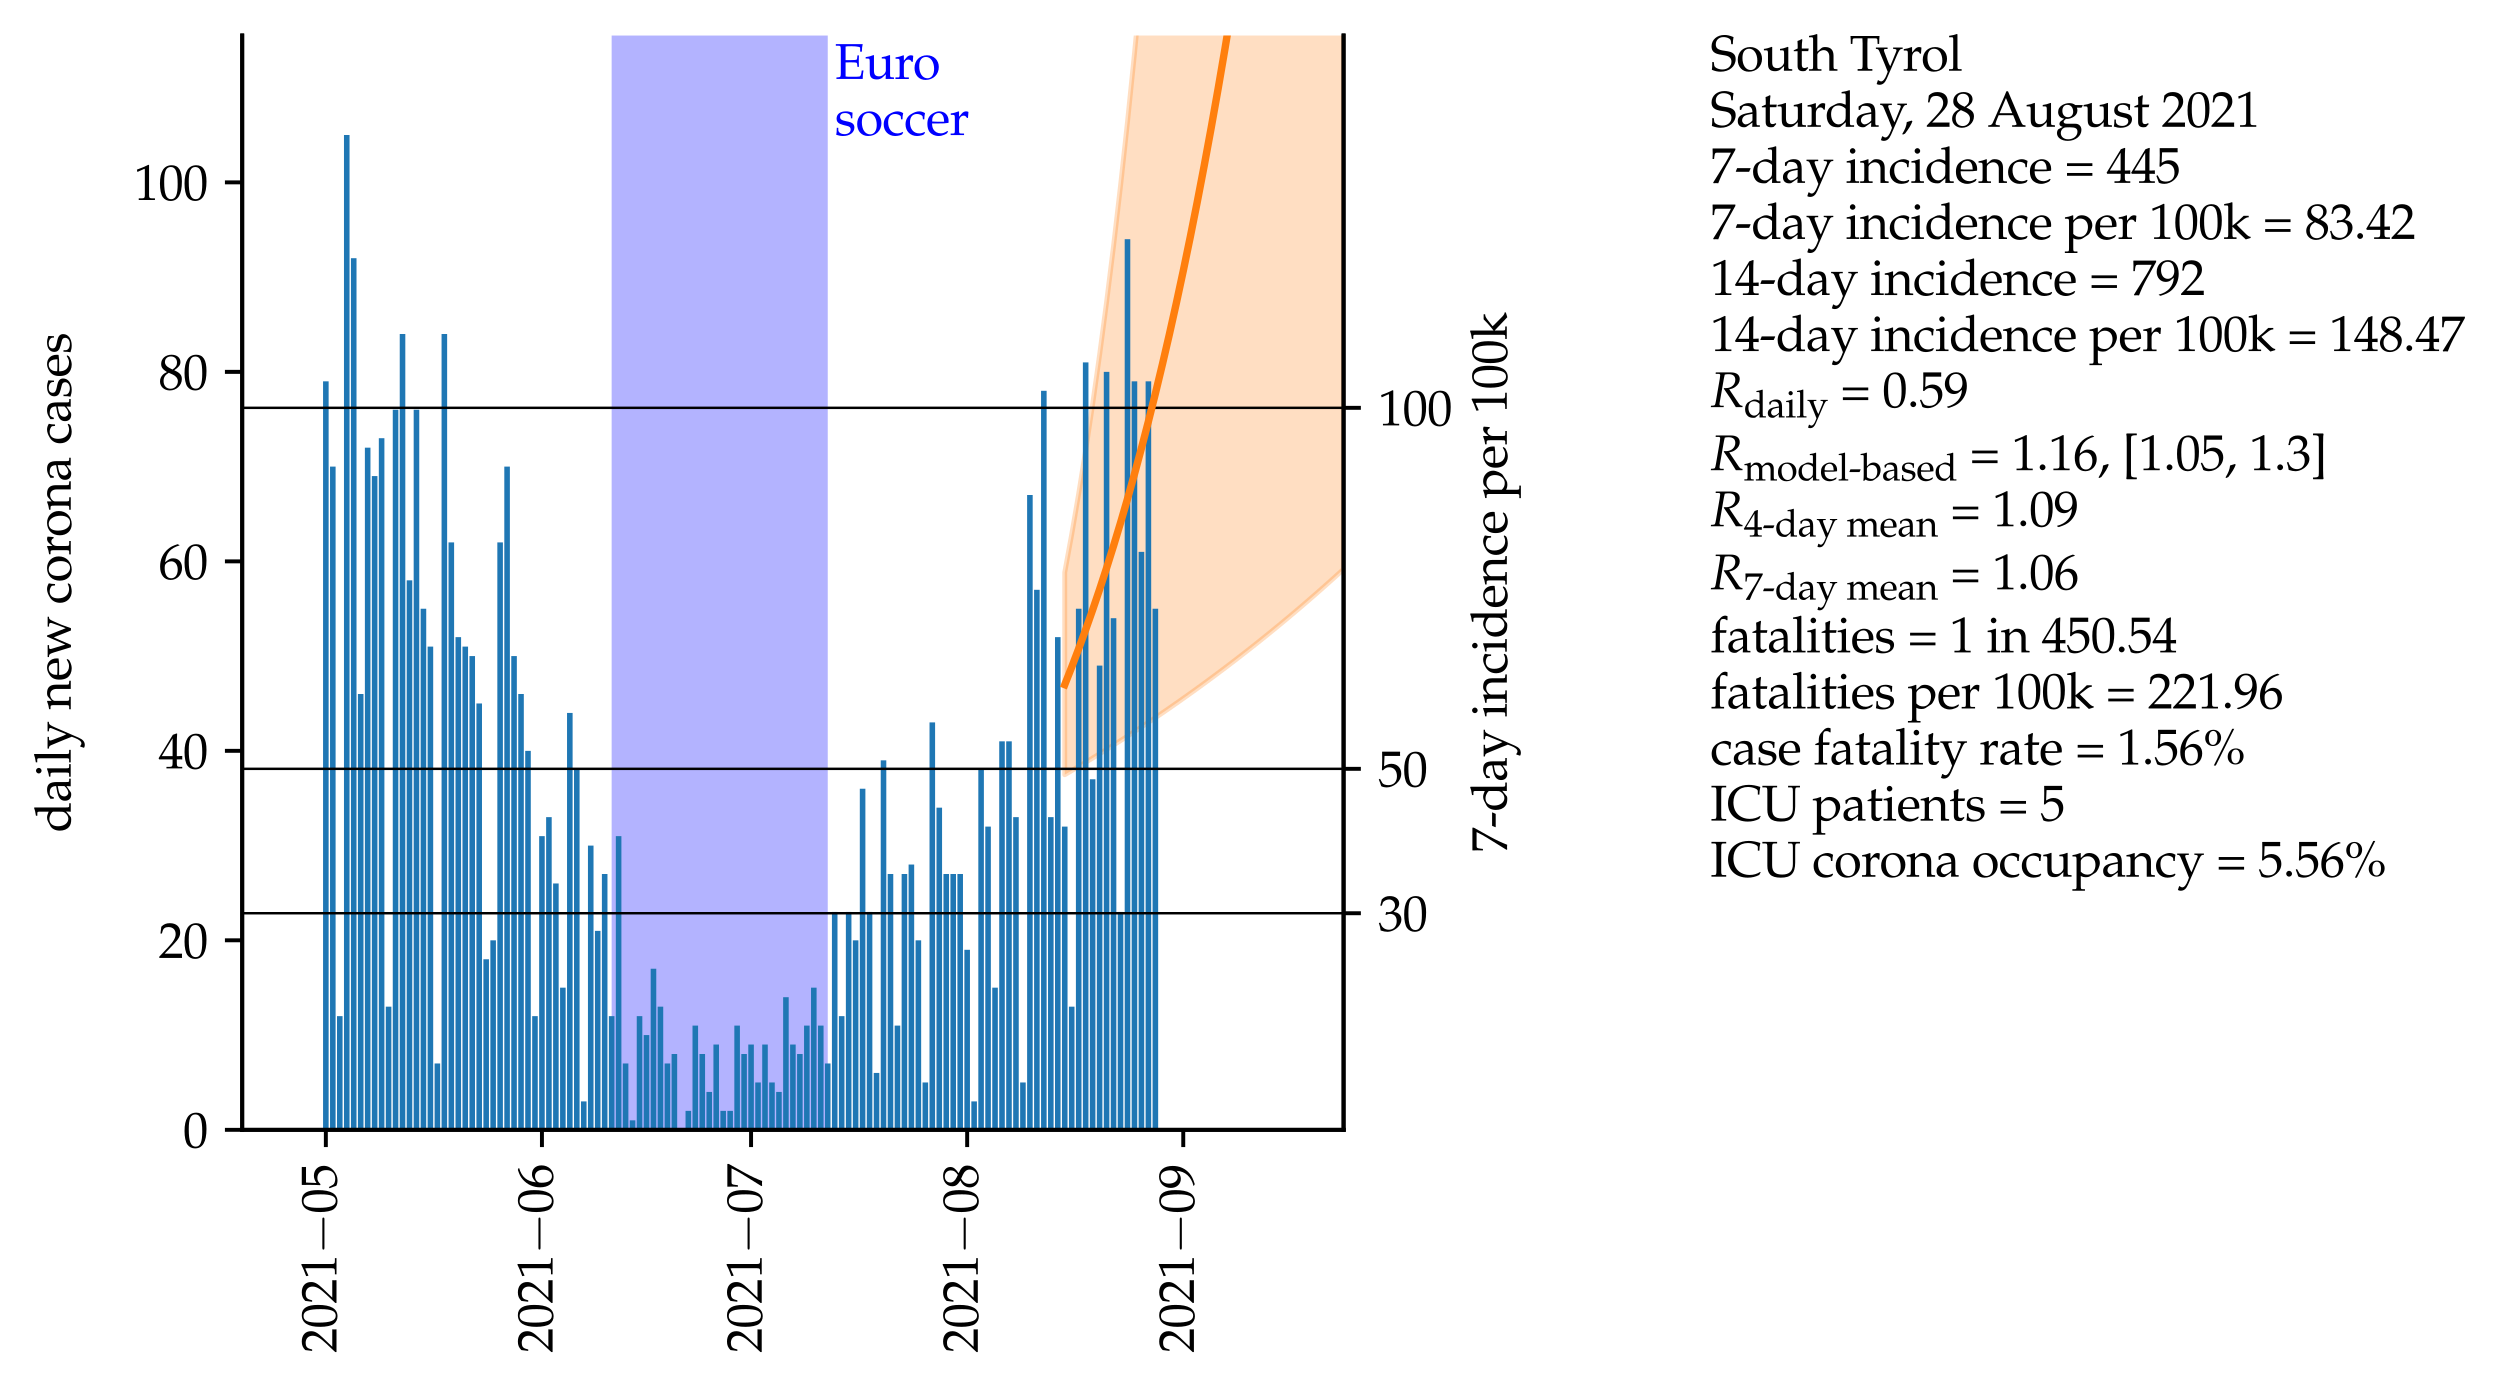 <?xml version="1.0" encoding="utf-8" standalone="no"?>
<!DOCTYPE svg PUBLIC "-//W3C//DTD SVG 1.1//EN"
  "http://www.w3.org/Graphics/SVG/1.1/DTD/svg11.dtd">
<svg height="281.367pt" version="1.1" viewBox="0 0 506.633 281.367" width="506.633pt" xmlns="http://www.w3.org/2000/svg" xmlns:xlink="http://www.w3.org/1999/xlink">
 <defs>
  <style type="text/css">*{stroke-linecap:butt;stroke-linejoin:round;}</style>
 </defs>
 <g id="figure_1">
  <g id="patch_1">
   <path d="M 0 281.367 
L 506.633 281.367 
L 506.633 0 
L 0 0 
z
" style="fill:#ffffff;"/>
  </g>
  <g id="axes_1">
   <g id="patch_2">
    <path d="M 49.082 228.96 
L 272.282 228.96 
L 272.282 7.2 
L 49.082 7.2 
z
" style="fill:#ffffff;"/>
   </g>
   <g id="PolyCollection_1">
    <path clip-path="url(#p2856e9adac)" d="M 215.775 156.995 
L 215.775 115.998 
L 217.188 108.287 
L 218.601 100.059 
L 220.013 91.279 
L 221.426 81.909 
L 222.839 71.911 
L 224.251 61.241 
L 225.664 49.856 
L 227.077 37.706 
L 228.489 24.74 
L 229.902 10.905 
L 231.315 -3.859 
L 232.727 -19.614 
L 234.14 -36.427 
L 235.552 -54.368 
L 236.965 -73.513 
L 238.378 -93.943 
L 239.79 -115.744 
L 241.203 -139.009 
L 242.616 -163.835 
L 244.028 -190.327 
L 245.441 -218.597 
L 246.854 -248.765 
L 248.266 -280.958 
L 249.679 -315.311 
L 251.092 -351.97 
L 252.504 -391.089 
L 253.917 -432.834 
L 255.33 -477.381 
L 256.742 -524.917 
L 258.155 -575.644 
L 259.568 -629.776 
L 260.98 -687.541 
L 262.393 -749.183 
L 263.806 -814.962 
L 265.218 -885.156 
L 266.631 -960.062 
L 268.044 -1039.995 
L 269.456 -1125.292 
L 270.869 -1216.315 
L 272.282 -1313.447 
L 272.282 115.342 
L 272.282 115.342 
L 270.869 116.626 
L 269.456 117.896 
L 268.044 119.152 
L 266.631 120.394 
L 265.218 121.622 
L 263.806 122.836 
L 262.393 124.037 
L 260.98 125.225 
L 259.568 126.399 
L 258.155 127.56 
L 256.742 128.709 
L 255.33 129.845 
L 253.917 130.968 
L 252.504 132.078 
L 251.092 133.176 
L 249.679 134.262 
L 248.266 135.336 
L 246.854 136.398 
L 245.441 137.448 
L 244.028 138.487 
L 242.616 139.514 
L 241.203 140.529 
L 239.79 141.533 
L 238.378 142.527 
L 236.965 143.509 
L 235.552 144.48 
L 234.14 145.44 
L 232.727 146.39 
L 231.315 147.329 
L 229.902 148.257 
L 228.489 149.176 
L 227.077 150.084 
L 225.664 150.982 
L 224.251 151.87 
L 222.839 152.748 
L 221.426 153.617 
L 220.013 154.475 
L 218.601 155.325 
L 217.188 156.164 
L 215.775 156.995 
z
" style="fill:#ff7f0e;fill-opacity:0.25;stroke:#ff7f0e;stroke-opacity:0.25;"/>
   </g>
   <g id="patch_3">
    <path clip-path="url(#p2856e9adac)" d="M 123.952 228.96 
L 167.745 228.96 
L 167.745 7.2 
L 123.952 7.2 
z
" style="fill:#0000ff;opacity:0.3;"/>
   </g>
   <g id="matplotlib.axis_1">
    <g id="xtick_1">
     <g id="line2d_1">
      <defs>
       <path d="M 0 0 
L 0 3.5 
" id="mfac559e9fb" style="stroke:#000000;stroke-width:0.8;"/>
      </defs>
      <g>
       <use style="stroke:#000000;stroke-width:0.8;" x="66.034" xlink:href="#mfac559e9fb" y="228.96"/>
      </g>
     </g>
     <g id="text_1">
      <!-- $\mathdefault{2021{-}05}$ -->
      <g transform="translate(68.193 274.167)rotate(-90)scale(0.1 -0.1)">
       <defs>
        <path d="M 102 160 
L 102 0 
C 1299 0 1299 0 1530 0 
C 1760 0 1760 0 2995 0 
C 2982 125 2982 186 2982 269 
C 2982 348 2982 407 2995 539 
C 2259 539 1965 539 781 539 
L 1946 1761 
C 2566 2414 2758 2763 2758 3238 
C 2758 3966 2259 4416 1446 4416 
C 986 4416 672 4288 358 3969 
L 250 3099 
L 435 3099 
L 518 3393 
C 621 3763 851 3923 1280 3923 
C 1830 3923 2182 3577 2182 3035 
C 2182 2555 1914 2083 1190 1316 
L 102 160 
z
" id="URWPalladioL-Roma-32" transform="scale(0.016)"/>
        <path d="M 1683 4416 
C 691 4416 186 3628 186 2077 
C 186 1326 320 680 544 366 
C 768 51 1126 -128 1523 -128 
C 2490 -128 2976 705 2976 2346 
C 2976 3749 2560 4416 1683 4416 
z
M 1568 4192 
C 2189 4192 2438 3564 2438 2025 
C 2438 661 2195 96 1606 96 
C 986 96 723 744 723 2308 
C 723 3660 960 4192 1568 4192 
z
" id="URWPalladioL-Roma-30" transform="scale(0.016)"/>
        <path d="M 429 3584 
L 493 3584 
L 1318 3956 
C 1325 3962 1331 3962 1338 3962 
C 1376 3962 1389 3905 1389 3751 
L 1389 613 
C 1389 276 1318 205 973 205 
L 614 205 
L 614 0 
C 1600 0 1600 0 1670 0 
C 1754 0 1894 0 2112 0 
C 2189 0 2413 0 2675 0 
L 2675 205 
L 2342 205 
C 1990 205 1926 276 1926 612 
L 1926 4443 
L 1837 4475 
C 1421 4257 966 4065 384 3860 
L 429 3584 
z
" id="URWPalladioL-Roma-31" transform="scale(0.016)"/>
        <path d="M 4218 1472 
C 4326 1472 4442 1472 4442 1600 
C 4442 1728 4326 1728 4218 1728 
L 755 1728 
C 646 1728 531 1728 531 1600 
C 531 1472 646 1472 755 1472 
L 4218 1472 
z
" id="CMSY10-0" transform="scale(0.016)"/>
        <path d="M 813 3877 
C 1638 3877 1997 3877 2765 3877 
L 2797 3907 
C 2784 4016 2784 4064 2784 4144 
C 2784 4229 2784 4277 2797 4386 
L 2765 4416 
C 2285 4416 1997 4416 1651 4416 
C 1299 4416 1018 4416 538 4416 
L 506 4403 
C 512 4011 518 3729 518 3523 
C 518 2977 499 2360 480 2077 
L 608 2038 
C 909 2341 1082 2432 1395 2432 
C 2010 2432 2394 1993 2394 1296 
C 2394 580 1984 160 1286 160 
C 941 160 621 277 531 444 
L 237 973 
L 83 883 
C 230 516 307 310 397 27 
C 576 -71 832 -128 1107 -128 
C 1536 -128 1990 59 2342 368 
C 2733 716 2938 1154 2938 1630 
C 2938 2359 2419 2874 1690 2874 
C 1382 2874 1152 2791 755 2554 
L 813 3877 
z
" id="URWPalladioL-Roma-35" transform="scale(0.016)"/>
       </defs>
       <use transform="scale(0.996)" xlink:href="#URWPalladioL-Roma-32"/>
       <use transform="translate(49.813 0)scale(0.996)" xlink:href="#URWPalladioL-Roma-30"/>
       <use transform="translate(99.626 0)scale(0.996)" xlink:href="#URWPalladioL-Roma-32"/>
       <use transform="translate(149.44 0)scale(0.996)" xlink:href="#URWPalladioL-Roma-31"/>
       <use transform="translate(200.498 0)scale(1.038)" xlink:href="#CMSY10-0"/>
       <use transform="translate(282.44 0)scale(0.996)" xlink:href="#URWPalladioL-Roma-30"/>
       <use transform="translate(332.253 0)scale(0.996)" xlink:href="#URWPalladioL-Roma-35"/>
      </g>
     </g>
    </g>
    <g id="xtick_2">
     <g id="line2d_2">
      <g>
       <use style="stroke:#000000;stroke-width:0.8;" x="109.826" xlink:href="#mfac559e9fb" y="228.96"/>
      </g>
     </g>
     <g id="text_2">
      <!-- $\mathdefault{2021{-}06}$ -->
      <g transform="translate(111.985 274.167)rotate(-90)scale(0.1 -0.1)">
       <defs>
        <path d="M 2662 4310 
L 2426 4419 
C 1811 4214 1549 4086 1222 3804 
C 563 3246 205 2464 205 1585 
C 205 526 717 -128 1542 -128 
C 2374 -128 2995 532 2995 1405 
C 2995 2143 2554 2624 1875 2624 
C 1555 2624 1363 2540 986 2239 
C 915 2181 909 2175 838 2124 
C 973 3284 1510 3913 2662 4259 
L 2662 4310 
z
M 1632 2239 
C 2118 2239 2445 1816 2445 1181 
C 2445 513 2118 83 1626 83 
C 1082 83 787 551 787 1412 
C 787 1636 813 1758 883 1867 
C 1024 2085 1325 2239 1632 2239 
z
" id="URWPalladioL-Roma-36" transform="scale(0.016)"/>
       </defs>
       <use transform="scale(0.996)" xlink:href="#URWPalladioL-Roma-32"/>
       <use transform="translate(49.813 0)scale(0.996)" xlink:href="#URWPalladioL-Roma-30"/>
       <use transform="translate(99.626 0)scale(0.996)" xlink:href="#URWPalladioL-Roma-32"/>
       <use transform="translate(149.44 0)scale(0.996)" xlink:href="#URWPalladioL-Roma-31"/>
       <use transform="translate(200.498 0)scale(1.038)" xlink:href="#CMSY10-0"/>
       <use transform="translate(282.44 0)scale(0.996)" xlink:href="#URWPalladioL-Roma-30"/>
       <use transform="translate(332.253 0)scale(0.996)" xlink:href="#URWPalladioL-Roma-36"/>
      </g>
     </g>
    </g>
    <g id="xtick_3">
     <g id="line2d_3">
      <g>
       <use style="stroke:#000000;stroke-width:0.8;" x="152.206" xlink:href="#mfac559e9fb" y="228.96"/>
      </g>
     </g>
     <g id="text_3">
      <!-- $\mathdefault{2021{-}07}$ -->
      <g transform="translate(154.365 274.167)rotate(-90)scale(0.1 -0.1)">
       <defs>
        <path d="M 358 32 
L 416 -51 
C 666 -32 666 -32 710 -32 
C 755 -32 755 -32 1005 -51 
C 1274 649 1587 1317 2010 2087 
L 3181 4199 
L 3181 4372 
C 2490 4372 2266 4372 1747 4372 
C 1280 4372 966 4372 346 4372 
L 282 4359 
C 301 3750 301 3750 301 3685 
C 301 3614 301 3614 282 3031 
L 474 3031 
L 518 3390 
C 570 3789 614 3840 909 3840 
L 2618 3840 
C 2362 3313 2163 2941 1920 2549 
L 358 32 
z
" id="URWPalladioL-Roma-37" transform="scale(0.016)"/>
       </defs>
       <use transform="scale(0.996)" xlink:href="#URWPalladioL-Roma-32"/>
       <use transform="translate(49.813 0)scale(0.996)" xlink:href="#URWPalladioL-Roma-30"/>
       <use transform="translate(99.626 0)scale(0.996)" xlink:href="#URWPalladioL-Roma-32"/>
       <use transform="translate(149.44 0)scale(0.996)" xlink:href="#URWPalladioL-Roma-31"/>
       <use transform="translate(200.498 0)scale(1.038)" xlink:href="#CMSY10-0"/>
       <use transform="translate(282.44 0)scale(0.996)" xlink:href="#URWPalladioL-Roma-30"/>
       <use transform="translate(332.253 0)scale(0.996)" xlink:href="#URWPalladioL-Roma-37"/>
      </g>
     </g>
    </g>
    <g id="xtick_4">
     <g id="line2d_4">
      <g>
       <use style="stroke:#000000;stroke-width:0.8;" x="195.998" xlink:href="#mfac559e9fb" y="228.96"/>
      </g>
     </g>
     <g id="text_4">
      <!-- $\mathdefault{2021{-}08}$ -->
      <g transform="translate(198.157 274.167)rotate(-90)scale(0.1 -0.1)">
       <defs>
        <path d="M 1075 2211 
C 813 2090 704 2019 563 1884 
C 320 1641 192 1352 192 1019 
C 192 359 723 -128 1446 -128 
C 2278 -128 2970 526 2970 1320 
C 2970 1833 2733 2109 2003 2442 
C 2586 2840 2790 3109 2790 3493 
C 2790 4044 2336 4416 1658 4416 
C 896 4416 339 3929 339 3257 
C 339 2821 512 2577 1075 2211 
z
M 1818 1891 
C 2221 1711 2464 1397 2464 1052 
C 2464 513 2061 90 1542 90 
C 998 90 646 475 646 1071 
C 646 1538 832 1833 1306 2122 
L 1818 1891 
z
M 1427 2712 
C 1024 2910 819 3167 819 3487 
C 819 3910 1126 4198 1581 4198 
C 2048 4198 2355 3891 2355 3422 
C 2355 3058 2195 2808 1779 2538 
L 1427 2712 
z
" id="URWPalladioL-Roma-38" transform="scale(0.016)"/>
       </defs>
       <use transform="scale(0.996)" xlink:href="#URWPalladioL-Roma-32"/>
       <use transform="translate(49.813 0)scale(0.996)" xlink:href="#URWPalladioL-Roma-30"/>
       <use transform="translate(99.626 0)scale(0.996)" xlink:href="#URWPalladioL-Roma-32"/>
       <use transform="translate(149.44 0)scale(0.996)" xlink:href="#URWPalladioL-Roma-31"/>
       <use transform="translate(200.498 0)scale(1.038)" xlink:href="#CMSY10-0"/>
       <use transform="translate(282.44 0)scale(0.996)" xlink:href="#URWPalladioL-Roma-30"/>
       <use transform="translate(332.253 0)scale(0.996)" xlink:href="#URWPalladioL-Roma-38"/>
      </g>
     </g>
    </g>
    <g id="xtick_5">
     <g id="line2d_5">
      <g>
       <use style="stroke:#000000;stroke-width:0.8;" x="239.79" xlink:href="#mfac559e9fb" y="228.96"/>
      </g>
     </g>
     <g id="text_5">
      <!-- $\mathdefault{2021{-}09}$ -->
      <g transform="translate(241.95 274.167)rotate(-90)scale(0.1 -0.1)">
       <defs>
        <path d="M 614 -106 
C 1325 125 1632 272 1978 566 
C 2598 1098 2925 1835 2925 2693 
C 2925 3776 2406 4435 1562 4435 
C 742 4435 128 3795 128 2938 
C 128 2201 608 1664 1274 1664 
C 1491 1664 1741 1734 1856 1830 
L 2304 2202 
C 2253 1125 1555 336 397 54 
L 397 3 
L 614 -106 
z
M 1536 4224 
C 1824 4224 2035 4102 2176 3846 
C 2291 3641 2368 3328 2368 3040 
C 2368 2451 2029 2055 1536 2055 
C 1024 2055 678 2509 678 3174 
C 678 3821 1011 4224 1536 4224 
z
" id="URWPalladioL-Roma-39" transform="scale(0.016)"/>
       </defs>
       <use transform="scale(0.996)" xlink:href="#URWPalladioL-Roma-32"/>
       <use transform="translate(49.813 0)scale(0.996)" xlink:href="#URWPalladioL-Roma-30"/>
       <use transform="translate(99.626 0)scale(0.996)" xlink:href="#URWPalladioL-Roma-32"/>
       <use transform="translate(149.44 0)scale(0.996)" xlink:href="#URWPalladioL-Roma-31"/>
       <use transform="translate(200.498 0)scale(1.038)" xlink:href="#CMSY10-0"/>
       <use transform="translate(282.44 0)scale(0.996)" xlink:href="#URWPalladioL-Roma-30"/>
       <use transform="translate(332.253 0)scale(0.996)" xlink:href="#URWPalladioL-Roma-39"/>
      </g>
     </g>
    </g>
   </g>
   <g id="matplotlib.axis_2">
    <g id="ytick_1">
     <g id="line2d_6">
      <defs>
       <path d="M 0 0 
L -3.5 0 
" id="m2ec5201fe2" style="stroke:#000000;stroke-width:0.8;"/>
      </defs>
      <g>
       <use style="stroke:#000000;stroke-width:0.8;" x="49.082" xlink:href="#m2ec5201fe2" y="228.96"/>
      </g>
     </g>
     <g id="text_6">
      <!-- $\mathdefault{0}$ -->
      <g transform="translate(37.1 232.524)scale(0.1 -0.1)">
       <use transform="scale(0.996)" xlink:href="#URWPalladioL-Roma-30"/>
      </g>
     </g>
    </g>
    <g id="ytick_2">
     <g id="line2d_7">
      <g>
       <use style="stroke:#000000;stroke-width:0.8;" x="49.082" xlink:href="#m2ec5201fe2" y="190.56"/>
      </g>
     </g>
     <g id="text_7">
      <!-- $\mathdefault{20}$ -->
      <g transform="translate(32.119 194.124)scale(0.1 -0.1)">
       <use transform="scale(0.996)" xlink:href="#URWPalladioL-Roma-32"/>
       <use transform="translate(49.813 0)scale(0.996)" xlink:href="#URWPalladioL-Roma-30"/>
      </g>
     </g>
    </g>
    <g id="ytick_3">
     <g id="line2d_8">
      <g>
       <use style="stroke:#000000;stroke-width:0.8;" x="49.082" xlink:href="#m2ec5201fe2" y="152.16"/>
      </g>
     </g>
     <g id="text_8">
      <!-- $\mathdefault{40}$ -->
      <g transform="translate(32.119 155.724)scale(0.1 -0.1)">
       <defs>
        <path d="M 1792 1152 
L 1792 673 
C 1792 289 1722 199 1408 199 
L 1011 199 
L 1011 0 
C 1862 0 1862 0 2016 0 
C 2170 0 2170 0 3021 0 
L 3021 199 
L 2714 199 
C 2400 199 2330 282 2330 669 
L 2330 1152 
C 2707 1152 2842 1152 3021 1133 
L 3021 1588 
C 2720 1563 2598 1563 2502 1563 
L 2483 1563 
L 2330 1563 
L 2330 2457 
C 2330 3600 2342 4152 2374 4416 
L 2298 4448 
L 1824 4275 
L 13 1299 
L 83 1152 
L 1792 1152 
z
M 1792 1563 
L 416 1563 
L 1792 3826 
L 1792 1563 
z
" id="URWPalladioL-Roma-34" transform="scale(0.016)"/>
       </defs>
       <use transform="scale(0.996)" xlink:href="#URWPalladioL-Roma-34"/>
       <use transform="translate(49.813 0)scale(0.996)" xlink:href="#URWPalladioL-Roma-30"/>
      </g>
     </g>
    </g>
    <g id="ytick_4">
     <g id="line2d_9">
      <g>
       <use style="stroke:#000000;stroke-width:0.8;" x="49.082" xlink:href="#m2ec5201fe2" y="113.76"/>
      </g>
     </g>
     <g id="text_9">
      <!-- $\mathdefault{60}$ -->
      <g transform="translate(32.119 117.324)scale(0.1 -0.1)">
       <use transform="scale(0.996)" xlink:href="#URWPalladioL-Roma-36"/>
       <use transform="translate(49.813 0)scale(0.996)" xlink:href="#URWPalladioL-Roma-30"/>
      </g>
     </g>
    </g>
    <g id="ytick_5">
     <g id="line2d_10">
      <g>
       <use style="stroke:#000000;stroke-width:0.8;" x="49.082" xlink:href="#m2ec5201fe2" y="75.36"/>
      </g>
     </g>
     <g id="text_10">
      <!-- $\mathdefault{80}$ -->
      <g transform="translate(32.119 78.924)scale(0.1 -0.1)">
       <use transform="scale(0.996)" xlink:href="#URWPalladioL-Roma-38"/>
       <use transform="translate(49.813 0)scale(0.996)" xlink:href="#URWPalladioL-Roma-30"/>
      </g>
     </g>
    </g>
    <g id="ytick_6">
     <g id="line2d_11">
      <g>
       <use style="stroke:#000000;stroke-width:0.8;" x="49.082" xlink:href="#m2ec5201fe2" y="36.96"/>
      </g>
     </g>
     <g id="text_11">
      <!-- $\mathdefault{100}$ -->
      <g transform="translate(27.138 40.524)scale(0.1 -0.1)">
       <use transform="scale(0.996)" xlink:href="#URWPalladioL-Roma-31"/>
       <use transform="translate(49.813 0)scale(0.996)" xlink:href="#URWPalladioL-Roma-30"/>
       <use transform="translate(99.626 0)scale(0.996)" xlink:href="#URWPalladioL-Roma-30"/>
      </g>
     </g>
    </g>
    <g id="text_12">
     <!-- daily new corona cases -->
     <g transform="translate(14.328 168.69)rotate(-90)scale(0.1 -0.1)">
      <defs>
       <path d="M 2637 2802 
C 2278 2956 2099 3008 1875 3008 
C 1702 3008 1549 2969 1389 2887 
L 826 2593 
C 461 2401 224 1935 224 1392 
C 224 881 397 460 710 204 
C 928 19 1229 -64 1645 -64 
C 1773 -64 1920 -38 1952 -13 
L 2662 583 
L 2630 -7 
C 2944 -7 3046 -7 3123 -7 
C 3174 -7 3264 -7 3398 -7 
C 3443 -7 3571 -7 3706 -7 
L 3706 192 
L 3411 192 
C 3194 192 3174 237 3174 643 
L 3174 4607 
L 3117 4659 
C 2835 4550 2624 4498 2118 4421 
L 2118 4242 
L 2477 4242 
C 2592 4242 2637 4171 2637 3978 
L 2637 2802 
z
M 2637 1424 
C 2637 1009 2624 946 2541 799 
C 2362 499 2048 302 1747 302 
C 1184 302 781 844 781 1603 
C 781 2298 1126 2706 1702 2706 
C 1946 2706 2202 2623 2426 2470 
C 2560 2381 2637 2298 2637 2246 
L 2637 1424 
z
" id="URWPalladioL-Roma-64" transform="scale(0.016)"/>
       <path d="M 2074 538 
L 2042 -1 
C 2458 -1 2458 -1 2541 -1 
C 2573 -1 2733 -1 3014 -1 
L 3014 192 
L 2765 192 
C 2611 192 2586 244 2586 558 
L 2586 1731 
C 2586 2668 2317 3008 1574 3008 
C 1299 3008 1043 2937 800 2791 
L 461 2585 
L 461 2171 
L 627 2126 
L 710 2323 
C 845 2623 909 2668 1203 2668 
C 1805 2668 2054 2431 2074 1852 
L 1440 1736 
C 570 1577 205 1277 205 722 
C 205 224 506 -64 1011 -64 
C 1126 -64 1235 -45 1280 -13 
L 2074 538 
z
M 2074 806 
C 1888 544 1485 302 1235 302 
C 979 302 755 538 755 812 
C 755 1048 883 1271 1075 1392 
C 1235 1488 1587 1577 2074 1648 
L 2074 806 
z
" id="URWPalladioL-Roma-61" transform="scale(0.016)"/>
       <path d="M 1203 2993 
L 1146 3019 
C 819 2884 486 2793 147 2755 
L 147 2576 
L 384 2576 
C 640 2576 666 2531 666 2105 
L 666 651 
C 666 244 646 199 429 199 
L 134 199 
L 134 0 
C 774 0 774 0 934 0 
C 1094 0 1094 0 1734 0 
L 1734 199 
L 1440 199 
C 1222 199 1203 244 1203 651 
L 1203 2993 
z
M 909 4416 
C 717 4416 550 4249 550 4056 
C 550 3870 717 3704 902 3704 
C 1088 3704 1261 3870 1261 4056 
C 1261 4236 1088 4416 909 4416 
z
" id="URWPalladioL-Roma-69" transform="scale(0.016)"/>
       <path d="M 147 4256 
L 506 4256 
C 621 4256 666 4185 666 3992 
L 666 651 
C 666 244 646 199 429 199 
L 134 199 
L 134 0 
C 774 0 774 0 934 0 
C 1094 0 1094 0 1734 0 
L 1734 199 
L 1440 199 
C 1222 199 1203 244 1203 650 
L 1203 4621 
L 1146 4673 
C 864 4564 653 4512 147 4435 
L 147 4256 
z
" id="URWPalladioL-Roma-6c" transform="scale(0.016)"/>
       <path d="M 1901 564 
C 1760 808 1690 956 1574 1270 
L 1165 2347 
C 1126 2456 1101 2552 1101 2618 
C 1101 2710 1171 2764 1318 2764 
L 1562 2764 
L 1562 2944 
C 941 2944 941 2944 819 2944 
C 698 2944 698 2944 77 2944 
L 77 2777 
L 192 2764 
C 352 2745 429 2674 525 2451 
L 1222 775 
C 1402 340 1466 186 1581 -134 
L 1434 -524 
C 1229 -1062 979 -1362 736 -1362 
C 634 -1362 518 -1311 410 -1215 
L 326 -1215 
L 173 -1696 
C 294 -1760 397 -1792 518 -1792 
C 947 -1792 1222 -1562 1466 -1005 
L 2765 1990 
C 3021 2572 3142 2745 3302 2764 
L 3482 2777 
L 3482 2944 
C 2976 2944 2976 2944 2874 2944 
C 2771 2944 2771 2944 2266 2944 
L 2266 2777 
L 2432 2764 
C 2611 2751 2701 2694 2701 2604 
C 2701 2559 2688 2501 2662 2437 
L 1901 564 
z
" id="URWPalladioL-Roma-79" transform="scale(0.016)"/>
       <path d="M 2624 -7 
C 3014 -7 3021 -7 3130 -7 
C 3219 -7 3219 -7 3661 -7 
L 3661 179 
L 3398 205 
C 3181 205 3162 244 3162 654 
L 3162 1892 
C 3162 2642 2810 3008 2093 3008 
C 1856 3008 1722 2963 1587 2847 
L 1101 2424 
L 1101 2982 
L 1043 3008 
C 717 2873 384 2783 45 2745 
L 45 2565 
L 282 2565 
C 538 2565 563 2520 563 2094 
L 563 643 
C 563 237 544 192 326 192 
L 38 192 
L 38 -7 
C 474 -7 646 -7 832 -7 
C 1018 -7 1190 -7 1626 -7 
L 1626 192 
L 1338 192 
C 1120 192 1101 237 1101 643 
L 1101 2011 
C 1101 2300 1523 2616 1914 2616 
C 2342 2616 2624 2297 2624 1806 
L 2624 -7 
z
" id="URWPalladioL-Roma-6e" transform="scale(0.016)"/>
       <path d="M 2797 447 
L 2714 511 
C 2304 269 2157 212 1882 212 
C 1466 212 1120 398 941 711 
C 819 921 774 1101 762 1472 
L 1696 1472 
C 2138 1472 2413 1472 2854 1544 
C 2861 1634 2867 1693 2867 1771 
C 2867 2520 2394 3008 1677 3008 
C 1440 3008 1165 2924 902 2770 
C 378 2469 166 2071 166 1404 
C 166 1000 262 654 435 410 
C 691 71 1120 -128 1600 -128 
C 1837 -128 2074 -77 2336 37 
C 2509 108 2643 191 2669 230 
L 2797 447 
z
M 2298 1690 
C 1965 1690 1811 1690 1581 1690 
C 1286 1690 1120 1690 774 1722 
C 774 2027 800 2169 883 2337 
C 1018 2622 1293 2796 1600 2796 
C 1811 2796 1978 2711 2093 2534 
C 2234 2319 2278 2129 2298 1690 
z
" id="URWPalladioL-Roma-65" transform="scale(0.016)"/>
       <path d="M 2643 3008 
C 2118 1788 2022 1571 1626 677 
L 1088 2444 
C 1069 2502 1062 2553 1062 2604 
C 1062 2700 1146 2752 1306 2752 
L 1562 2752 
L 1562 2932 
C 928 2932 928 2932 800 2932 
C 672 2932 672 2932 38 2932 
L 38 2765 
L 218 2752 
C 397 2739 480 2612 640 2114 
L 1293 -32 
L 1594 -32 
L 2221 1437 
C 2253 1514 2323 1667 2426 1884 
L 2554 2152 
L 3424 -32 
L 3718 -32 
C 3763 102 3814 249 3866 389 
C 3994 767 4134 1162 4160 1201 
L 4595 2196 
C 4787 2625 4864 2733 5005 2752 
L 5171 2765 
L 5171 2932 
C 4646 2932 4646 2932 4544 2932 
C 4442 2932 4442 2932 3917 2932 
L 3917 2752 
L 4134 2752 
C 4294 2752 4384 2675 4384 2559 
C 4384 2489 4371 2412 4339 2329 
L 4019 1433 
C 3968 1292 3917 1163 3712 638 
L 2976 2490 
C 2886 2707 2842 2835 2790 3008 
L 2643 3008 
z
" id="URWPalladioL-Roma-77" transform="scale(0.016)"/>
       <path d="M 2554 1994 
C 2554 2289 2586 2552 2643 2783 
C 2387 2937 2163 3008 1901 3008 
C 1594 3008 1235 2886 851 2642 
C 403 2360 166 1911 166 1347 
C 166 481 774 -128 1632 -128 
C 1965 -128 2445 -6 2509 90 
L 2643 295 
L 2579 391 
C 2342 263 2138 205 1907 205 
C 1197 205 730 757 730 1603 
C 730 2289 1050 2674 1626 2674 
C 1907 2674 2214 2546 2330 2386 
L 2374 1994 
L 2554 1994 
z
" id="URWPalladioL-Roma-63" transform="scale(0.016)"/>
       <path d="M 1786 3008 
C 851 3008 205 2347 205 1392 
C 205 487 774 -128 1600 -128 
C 2586 -128 3290 558 3290 1520 
C 3290 2386 2662 3008 1786 3008 
z
M 1670 2796 
C 2259 2796 2694 2155 2694 1283 
C 2694 545 2368 83 1850 83 
C 1222 83 800 699 800 1610 
C 800 2379 1107 2796 1670 2796 
z
" id="URWPalladioL-Roma-6f" transform="scale(0.016)"/>
       <path d="M 147 2565 
L 384 2565 
C 640 2565 666 2520 666 2094 
L 666 643 
C 666 237 646 192 429 192 
L 134 192 
L 134 -7 
C 595 -7 762 -7 922 -7 
C 1050 -7 1050 -7 1837 -7 
L 1837 192 
L 1504 192 
C 1216 192 1203 211 1203 638 
L 1203 1751 
C 1203 2139 1459 2463 1773 2463 
C 1965 2463 2099 2373 2202 2169 
L 2336 2169 
L 2394 2937 
C 2323 2982 2208 3008 2093 3008 
C 1901 3008 1696 2905 1562 2745 
L 1203 2322 
L 1203 2982 
L 1146 3008 
C 819 2873 486 2783 147 2745 
L 147 2565 
z
" id="URWPalladioL-Roma-72" transform="scale(0.016)"/>
       <path d="M 262 917 
C 262 475 243 282 192 26 
C 525 -83 774 -128 1069 -128 
C 1907 -128 2502 321 2502 949 
C 2502 1148 2445 1295 2323 1424 
C 2157 1584 1946 1661 1382 1770 
C 858 1873 685 2001 685 2296 
C 685 2616 909 2796 1299 2796 
C 1728 2796 2054 2572 2054 2270 
L 2054 2123 
L 2234 2123 
C 2240 2495 2246 2648 2266 2847 
C 1926 2963 1696 3008 1434 3008 
C 691 3008 237 2655 237 2078 
C 237 1770 378 1552 672 1417 
C 845 1340 1184 1238 1619 1141 
C 1907 1077 2029 943 2029 699 
C 2029 353 1709 109 1254 109 
C 787 109 454 333 454 654 
L 454 917 
L 262 917 
z
" id="URWPalladioL-Roma-73" transform="scale(0.016)"/>
      </defs>
      <use transform="scale(0.996)" xlink:href="#URWPalladioL-Roma-64"/>
      <use transform="translate(60.872 0)scale(0.996)" xlink:href="#URWPalladioL-Roma-61"/>
      <use transform="translate(110.685 0)scale(0.996)" xlink:href="#URWPalladioL-Roma-69"/>
      <use transform="translate(139.675 0)scale(0.996)" xlink:href="#URWPalladioL-Roma-6c"/>
      <use transform="translate(168.666 0)scale(0.996)" xlink:href="#URWPalladioL-Roma-79"/>
      <use transform="translate(248.964 0)scale(0.996)" xlink:href="#URWPalladioL-Roma-6e"/>
      <use transform="translate(306.946 0)scale(0.996)" xlink:href="#URWPalladioL-Roma-65"/>
      <use transform="translate(354.666 0)scale(0.996)" xlink:href="#URWPalladioL-Roma-77"/>
      <use transform="translate(462.661 0)scale(0.996)" xlink:href="#URWPalladioL-Roma-63"/>
      <use transform="translate(506.894 0)scale(0.996)" xlink:href="#URWPalladioL-Roma-6f"/>
      <use transform="translate(561.29 0)scale(0.996)" xlink:href="#URWPalladioL-Roma-72"/>
      <use transform="translate(598.849 0)scale(0.996)" xlink:href="#URWPalladioL-Roma-6f"/>
      <use transform="translate(653.245 0)scale(0.996)" xlink:href="#URWPalladioL-Roma-6e"/>
      <use transform="translate(711.227 0)scale(0.996)" xlink:href="#URWPalladioL-Roma-61"/>
      <use transform="translate(785.947 0)scale(0.996)" xlink:href="#URWPalladioL-Roma-63"/>
      <use transform="translate(830.18 0)scale(0.996)" xlink:href="#URWPalladioL-Roma-61"/>
      <use transform="translate(879.994 0)scale(0.996)" xlink:href="#URWPalladioL-Roma-73"/>
      <use transform="translate(922.235 0)scale(0.996)" xlink:href="#URWPalladioL-Roma-65"/>
      <use transform="translate(969.955 0)scale(0.996)" xlink:href="#URWPalladioL-Roma-73"/>
     </g>
    </g>
   </g>
   <g id="patch_4">
    <path clip-path="url(#p2856e9adac)" d="M 65.468 228.96 
L 66.599 228.96 
L 66.599 77.28 
L 65.468 77.28 
z
" style="fill:#1f77b4;"/>
   </g>
   <g id="patch_5">
    <path clip-path="url(#p2856e9adac)" d="M 66.881 228.96 
L 68.011 228.96 
L 68.011 94.56 
L 66.881 94.56 
z
" style="fill:#1f77b4;"/>
   </g>
   <g id="patch_6">
    <path clip-path="url(#p2856e9adac)" d="M 68.294 228.96 
L 69.424 228.96 
L 69.424 205.92 
L 68.294 205.92 
z
" style="fill:#1f77b4;"/>
   </g>
   <g id="patch_7">
    <path clip-path="url(#p2856e9adac)" d="M 69.706 228.96 
L 70.837 228.96 
L 70.837 27.36 
L 69.706 27.36 
z
" style="fill:#1f77b4;"/>
   </g>
   <g id="patch_8">
    <path clip-path="url(#p2856e9adac)" d="M 71.119 228.96 
L 72.249 228.96 
L 72.249 52.32 
L 71.119 52.32 
z
" style="fill:#1f77b4;"/>
   </g>
   <g id="patch_9">
    <path clip-path="url(#p2856e9adac)" d="M 72.532 228.96 
L 73.662 228.96 
L 73.662 140.64 
L 72.532 140.64 
z
" style="fill:#1f77b4;"/>
   </g>
   <g id="patch_10">
    <path clip-path="url(#p2856e9adac)" d="M 73.944 228.96 
L 75.075 228.96 
L 75.075 90.72 
L 73.944 90.72 
z
" style="fill:#1f77b4;"/>
   </g>
   <g id="patch_11">
    <path clip-path="url(#p2856e9adac)" d="M 75.357 228.96 
L 76.487 228.96 
L 76.487 96.48 
L 75.357 96.48 
z
" style="fill:#1f77b4;"/>
   </g>
   <g id="patch_12">
    <path clip-path="url(#p2856e9adac)" d="M 76.77 228.96 
L 77.9 228.96 
L 77.9 88.8 
L 76.77 88.8 
z
" style="fill:#1f77b4;"/>
   </g>
   <g id="patch_13">
    <path clip-path="url(#p2856e9adac)" d="M 78.182 228.96 
L 79.312 228.96 
L 79.312 204 
L 78.182 204 
z
" style="fill:#1f77b4;"/>
   </g>
   <g id="patch_14">
    <path clip-path="url(#p2856e9adac)" d="M 79.595 228.96 
L 80.725 228.96 
L 80.725 83.04 
L 79.595 83.04 
z
" style="fill:#1f77b4;"/>
   </g>
   <g id="patch_15">
    <path clip-path="url(#p2856e9adac)" d="M 81.008 228.96 
L 82.138 228.96 
L 82.138 67.68 
L 81.008 67.68 
z
" style="fill:#1f77b4;"/>
   </g>
   <g id="patch_16">
    <path clip-path="url(#p2856e9adac)" d="M 82.42 228.96 
L 83.55 228.96 
L 83.55 117.6 
L 82.42 117.6 
z
" style="fill:#1f77b4;"/>
   </g>
   <g id="patch_17">
    <path clip-path="url(#p2856e9adac)" d="M 83.833 228.96 
L 84.963 228.96 
L 84.963 83.04 
L 83.833 83.04 
z
" style="fill:#1f77b4;"/>
   </g>
   <g id="patch_18">
    <path clip-path="url(#p2856e9adac)" d="M 85.246 228.96 
L 86.376 228.96 
L 86.376 123.36 
L 85.246 123.36 
z
" style="fill:#1f77b4;"/>
   </g>
   <g id="patch_19">
    <path clip-path="url(#p2856e9adac)" d="M 86.658 228.96 
L 87.788 228.96 
L 87.788 131.04 
L 86.658 131.04 
z
" style="fill:#1f77b4;"/>
   </g>
   <g id="patch_20">
    <path clip-path="url(#p2856e9adac)" d="M 88.071 228.96 
L 89.201 228.96 
L 89.201 215.52 
L 88.071 215.52 
z
" style="fill:#1f77b4;"/>
   </g>
   <g id="patch_21">
    <path clip-path="url(#p2856e9adac)" d="M 89.484 228.96 
L 90.614 228.96 
L 90.614 67.68 
L 89.484 67.68 
z
" style="fill:#1f77b4;"/>
   </g>
   <g id="patch_22">
    <path clip-path="url(#p2856e9adac)" d="M 90.896 228.96 
L 92.026 228.96 
L 92.026 109.92 
L 90.896 109.92 
z
" style="fill:#1f77b4;"/>
   </g>
   <g id="patch_23">
    <path clip-path="url(#p2856e9adac)" d="M 92.309 228.96 
L 93.439 228.96 
L 93.439 129.12 
L 92.309 129.12 
z
" style="fill:#1f77b4;"/>
   </g>
   <g id="patch_24">
    <path clip-path="url(#p2856e9adac)" d="M 93.722 228.96 
L 94.852 228.96 
L 94.852 131.04 
L 93.722 131.04 
z
" style="fill:#1f77b4;"/>
   </g>
   <g id="patch_25">
    <path clip-path="url(#p2856e9adac)" d="M 95.134 228.96 
L 96.264 228.96 
L 96.264 132.96 
L 95.134 132.96 
z
" style="fill:#1f77b4;"/>
   </g>
   <g id="patch_26">
    <path clip-path="url(#p2856e9adac)" d="M 96.547 228.96 
L 97.677 228.96 
L 97.677 142.56 
L 96.547 142.56 
z
" style="fill:#1f77b4;"/>
   </g>
   <g id="patch_27">
    <path clip-path="url(#p2856e9adac)" d="M 97.96 228.96 
L 99.09 228.96 
L 99.09 194.4 
L 97.96 194.4 
z
" style="fill:#1f77b4;"/>
   </g>
   <g id="patch_28">
    <path clip-path="url(#p2856e9adac)" d="M 99.372 228.96 
L 100.502 228.96 
L 100.502 190.56 
L 99.372 190.56 
z
" style="fill:#1f77b4;"/>
   </g>
   <g id="patch_29">
    <path clip-path="url(#p2856e9adac)" d="M 100.785 228.96 
L 101.915 228.96 
L 101.915 109.92 
L 100.785 109.92 
z
" style="fill:#1f77b4;"/>
   </g>
   <g id="patch_30">
    <path clip-path="url(#p2856e9adac)" d="M 102.198 228.96 
L 103.328 228.96 
L 103.328 94.56 
L 102.198 94.56 
z
" style="fill:#1f77b4;"/>
   </g>
   <g id="patch_31">
    <path clip-path="url(#p2856e9adac)" d="M 103.61 228.96 
L 104.74 228.96 
L 104.74 132.96 
L 103.61 132.96 
z
" style="fill:#1f77b4;"/>
   </g>
   <g id="patch_32">
    <path clip-path="url(#p2856e9adac)" d="M 105.023 228.96 
L 106.153 228.96 
L 106.153 140.64 
L 105.023 140.64 
z
" style="fill:#1f77b4;"/>
   </g>
   <g id="patch_33">
    <path clip-path="url(#p2856e9adac)" d="M 106.436 228.96 
L 107.566 228.96 
L 107.566 152.16 
L 106.436 152.16 
z
" style="fill:#1f77b4;"/>
   </g>
   <g id="patch_34">
    <path clip-path="url(#p2856e9adac)" d="M 107.848 228.96 
L 108.978 228.96 
L 108.978 205.92 
L 107.848 205.92 
z
" style="fill:#1f77b4;"/>
   </g>
   <g id="patch_35">
    <path clip-path="url(#p2856e9adac)" d="M 109.261 228.96 
L 110.391 228.96 
L 110.391 169.44 
L 109.261 169.44 
z
" style="fill:#1f77b4;"/>
   </g>
   <g id="patch_36">
    <path clip-path="url(#p2856e9adac)" d="M 110.674 228.96 
L 111.804 228.96 
L 111.804 165.6 
L 110.674 165.6 
z
" style="fill:#1f77b4;"/>
   </g>
   <g id="patch_37">
    <path clip-path="url(#p2856e9adac)" d="M 112.086 228.96 
L 113.216 228.96 
L 113.216 179.04 
L 112.086 179.04 
z
" style="fill:#1f77b4;"/>
   </g>
   <g id="patch_38">
    <path clip-path="url(#p2856e9adac)" d="M 113.499 228.96 
L 114.629 228.96 
L 114.629 200.16 
L 113.499 200.16 
z
" style="fill:#1f77b4;"/>
   </g>
   <g id="patch_39">
    <path clip-path="url(#p2856e9adac)" d="M 114.911 228.96 
L 116.042 228.96 
L 116.042 144.48 
L 114.911 144.48 
z
" style="fill:#1f77b4;"/>
   </g>
   <g id="patch_40">
    <path clip-path="url(#p2856e9adac)" d="M 116.324 228.96 
L 117.454 228.96 
L 117.454 156 
L 116.324 156 
z
" style="fill:#1f77b4;"/>
   </g>
   <g id="patch_41">
    <path clip-path="url(#p2856e9adac)" d="M 117.737 228.96 
L 118.867 228.96 
L 118.867 223.2 
L 117.737 223.2 
z
" style="fill:#1f77b4;"/>
   </g>
   <g id="patch_42">
    <path clip-path="url(#p2856e9adac)" d="M 119.149 228.96 
L 120.28 228.96 
L 120.28 171.36 
L 119.149 171.36 
z
" style="fill:#1f77b4;"/>
   </g>
   <g id="patch_43">
    <path clip-path="url(#p2856e9adac)" d="M 120.562 228.96 
L 121.692 228.96 
L 121.692 188.64 
L 120.562 188.64 
z
" style="fill:#1f77b4;"/>
   </g>
   <g id="patch_44">
    <path clip-path="url(#p2856e9adac)" d="M 121.975 228.96 
L 123.105 228.96 
L 123.105 177.12 
L 121.975 177.12 
z
" style="fill:#1f77b4;"/>
   </g>
   <g id="patch_45">
    <path clip-path="url(#p2856e9adac)" d="M 123.387 228.96 
L 124.518 228.96 
L 124.518 205.92 
L 123.387 205.92 
z
" style="fill:#1f77b4;"/>
   </g>
   <g id="patch_46">
    <path clip-path="url(#p2856e9adac)" d="M 124.8 228.96 
L 125.93 228.96 
L 125.93 169.44 
L 124.8 169.44 
z
" style="fill:#1f77b4;"/>
   </g>
   <g id="patch_47">
    <path clip-path="url(#p2856e9adac)" d="M 126.213 228.96 
L 127.343 228.96 
L 127.343 215.52 
L 126.213 215.52 
z
" style="fill:#1f77b4;"/>
   </g>
   <g id="patch_48">
    <path clip-path="url(#p2856e9adac)" d="M 127.625 228.96 
L 128.756 228.96 
L 128.756 227.04 
L 127.625 227.04 
z
" style="fill:#1f77b4;"/>
   </g>
   <g id="patch_49">
    <path clip-path="url(#p2856e9adac)" d="M 129.038 228.96 
L 130.168 228.96 
L 130.168 205.92 
L 129.038 205.92 
z
" style="fill:#1f77b4;"/>
   </g>
   <g id="patch_50">
    <path clip-path="url(#p2856e9adac)" d="M 130.451 228.96 
L 131.581 228.96 
L 131.581 209.76 
L 130.451 209.76 
z
" style="fill:#1f77b4;"/>
   </g>
   <g id="patch_51">
    <path clip-path="url(#p2856e9adac)" d="M 131.863 228.96 
L 132.994 228.96 
L 132.994 196.32 
L 131.863 196.32 
z
" style="fill:#1f77b4;"/>
   </g>
   <g id="patch_52">
    <path clip-path="url(#p2856e9adac)" d="M 133.276 228.96 
L 134.406 228.96 
L 134.406 204 
L 133.276 204 
z
" style="fill:#1f77b4;"/>
   </g>
   <g id="patch_53">
    <path clip-path="url(#p2856e9adac)" d="M 134.689 228.96 
L 135.819 228.96 
L 135.819 215.52 
L 134.689 215.52 
z
" style="fill:#1f77b4;"/>
   </g>
   <g id="patch_54">
    <path clip-path="url(#p2856e9adac)" d="M 136.101 228.96 
L 137.231 228.96 
L 137.231 213.6 
L 136.101 213.6 
z
" style="fill:#1f77b4;"/>
   </g>
   <g id="patch_55">
    <path clip-path="url(#p2856e9adac)" d="M 137.514 228.96 
L 138.644 228.96 
L 138.644 228.96 
L 137.514 228.96 
z
" style="fill:#1f77b4;"/>
   </g>
   <g id="patch_56">
    <path clip-path="url(#p2856e9adac)" d="M 138.927 228.96 
L 140.057 228.96 
L 140.057 225.12 
L 138.927 225.12 
z
" style="fill:#1f77b4;"/>
   </g>
   <g id="patch_57">
    <path clip-path="url(#p2856e9adac)" d="M 140.339 228.96 
L 141.469 228.96 
L 141.469 207.84 
L 140.339 207.84 
z
" style="fill:#1f77b4;"/>
   </g>
   <g id="patch_58">
    <path clip-path="url(#p2856e9adac)" d="M 141.752 228.96 
L 142.882 228.96 
L 142.882 213.6 
L 141.752 213.6 
z
" style="fill:#1f77b4;"/>
   </g>
   <g id="patch_59">
    <path clip-path="url(#p2856e9adac)" d="M 143.165 228.96 
L 144.295 228.96 
L 144.295 221.28 
L 143.165 221.28 
z
" style="fill:#1f77b4;"/>
   </g>
   <g id="patch_60">
    <path clip-path="url(#p2856e9adac)" d="M 144.577 228.96 
L 145.707 228.96 
L 145.707 211.68 
L 144.577 211.68 
z
" style="fill:#1f77b4;"/>
   </g>
   <g id="patch_61">
    <path clip-path="url(#p2856e9adac)" d="M 145.99 228.96 
L 147.12 228.96 
L 147.12 225.12 
L 145.99 225.12 
z
" style="fill:#1f77b4;"/>
   </g>
   <g id="patch_62">
    <path clip-path="url(#p2856e9adac)" d="M 147.403 228.96 
L 148.533 228.96 
L 148.533 225.12 
L 147.403 225.12 
z
" style="fill:#1f77b4;"/>
   </g>
   <g id="patch_63">
    <path clip-path="url(#p2856e9adac)" d="M 148.815 228.96 
L 149.945 228.96 
L 149.945 207.84 
L 148.815 207.84 
z
" style="fill:#1f77b4;"/>
   </g>
   <g id="patch_64">
    <path clip-path="url(#p2856e9adac)" d="M 150.228 228.96 
L 151.358 228.96 
L 151.358 213.6 
L 150.228 213.6 
z
" style="fill:#1f77b4;"/>
   </g>
   <g id="patch_65">
    <path clip-path="url(#p2856e9adac)" d="M 151.641 228.96 
L 152.771 228.96 
L 152.771 211.68 
L 151.641 211.68 
z
" style="fill:#1f77b4;"/>
   </g>
   <g id="patch_66">
    <path clip-path="url(#p2856e9adac)" d="M 153.053 228.96 
L 154.183 228.96 
L 154.183 219.36 
L 153.053 219.36 
z
" style="fill:#1f77b4;"/>
   </g>
   <g id="patch_67">
    <path clip-path="url(#p2856e9adac)" d="M 154.466 228.96 
L 155.596 228.96 
L 155.596 211.68 
L 154.466 211.68 
z
" style="fill:#1f77b4;"/>
   </g>
   <g id="patch_68">
    <path clip-path="url(#p2856e9adac)" d="M 155.879 228.96 
L 157.009 228.96 
L 157.009 219.36 
L 155.879 219.36 
z
" style="fill:#1f77b4;"/>
   </g>
   <g id="patch_69">
    <path clip-path="url(#p2856e9adac)" d="M 157.291 228.96 
L 158.421 228.96 
L 158.421 221.28 
L 157.291 221.28 
z
" style="fill:#1f77b4;"/>
   </g>
   <g id="patch_70">
    <path clip-path="url(#p2856e9adac)" d="M 158.704 228.96 
L 159.834 228.96 
L 159.834 202.08 
L 158.704 202.08 
z
" style="fill:#1f77b4;"/>
   </g>
   <g id="patch_71">
    <path clip-path="url(#p2856e9adac)" d="M 160.117 228.96 
L 161.247 228.96 
L 161.247 211.68 
L 160.117 211.68 
z
" style="fill:#1f77b4;"/>
   </g>
   <g id="patch_72">
    <path clip-path="url(#p2856e9adac)" d="M 161.529 228.96 
L 162.659 228.96 
L 162.659 213.6 
L 161.529 213.6 
z
" style="fill:#1f77b4;"/>
   </g>
   <g id="patch_73">
    <path clip-path="url(#p2856e9adac)" d="M 162.942 228.96 
L 164.072 228.96 
L 164.072 207.84 
L 162.942 207.84 
z
" style="fill:#1f77b4;"/>
   </g>
   <g id="patch_74">
    <path clip-path="url(#p2856e9adac)" d="M 164.355 228.96 
L 165.485 228.96 
L 165.485 200.16 
L 164.355 200.16 
z
" style="fill:#1f77b4;"/>
   </g>
   <g id="patch_75">
    <path clip-path="url(#p2856e9adac)" d="M 165.767 228.96 
L 166.897 228.96 
L 166.897 207.84 
L 165.767 207.84 
z
" style="fill:#1f77b4;"/>
   </g>
   <g id="patch_76">
    <path clip-path="url(#p2856e9adac)" d="M 167.18 228.96 
L 168.31 228.96 
L 168.31 215.52 
L 167.18 215.52 
z
" style="fill:#1f77b4;"/>
   </g>
   <g id="patch_77">
    <path clip-path="url(#p2856e9adac)" d="M 168.592 228.96 
L 169.723 228.96 
L 169.723 184.8 
L 168.592 184.8 
z
" style="fill:#1f77b4;"/>
   </g>
   <g id="patch_78">
    <path clip-path="url(#p2856e9adac)" d="M 170.005 228.96 
L 171.135 228.96 
L 171.135 205.92 
L 170.005 205.92 
z
" style="fill:#1f77b4;"/>
   </g>
   <g id="patch_79">
    <path clip-path="url(#p2856e9adac)" d="M 171.418 228.96 
L 172.548 228.96 
L 172.548 184.8 
L 171.418 184.8 
z
" style="fill:#1f77b4;"/>
   </g>
   <g id="patch_80">
    <path clip-path="url(#p2856e9adac)" d="M 172.83 228.96 
L 173.961 228.96 
L 173.961 190.56 
L 172.83 190.56 
z
" style="fill:#1f77b4;"/>
   </g>
   <g id="patch_81">
    <path clip-path="url(#p2856e9adac)" d="M 174.243 228.96 
L 175.373 228.96 
L 175.373 159.84 
L 174.243 159.84 
z
" style="fill:#1f77b4;"/>
   </g>
   <g id="patch_82">
    <path clip-path="url(#p2856e9adac)" d="M 175.656 228.96 
L 176.786 228.96 
L 176.786 184.8 
L 175.656 184.8 
z
" style="fill:#1f77b4;"/>
   </g>
   <g id="patch_83">
    <path clip-path="url(#p2856e9adac)" d="M 177.068 228.96 
L 178.199 228.96 
L 178.199 217.44 
L 177.068 217.44 
z
" style="fill:#1f77b4;"/>
   </g>
   <g id="patch_84">
    <path clip-path="url(#p2856e9adac)" d="M 178.481 228.96 
L 179.611 228.96 
L 179.611 154.08 
L 178.481 154.08 
z
" style="fill:#1f77b4;"/>
   </g>
   <g id="patch_85">
    <path clip-path="url(#p2856e9adac)" d="M 179.894 228.96 
L 181.024 228.96 
L 181.024 177.12 
L 179.894 177.12 
z
" style="fill:#1f77b4;"/>
   </g>
   <g id="patch_86">
    <path clip-path="url(#p2856e9adac)" d="M 181.306 228.96 
L 182.437 228.96 
L 182.437 207.84 
L 181.306 207.84 
z
" style="fill:#1f77b4;"/>
   </g>
   <g id="patch_87">
    <path clip-path="url(#p2856e9adac)" d="M 182.719 228.96 
L 183.849 228.96 
L 183.849 177.12 
L 182.719 177.12 
z
" style="fill:#1f77b4;"/>
   </g>
   <g id="patch_88">
    <path clip-path="url(#p2856e9adac)" d="M 184.132 228.96 
L 185.262 228.96 
L 185.262 175.2 
L 184.132 175.2 
z
" style="fill:#1f77b4;"/>
   </g>
   <g id="patch_89">
    <path clip-path="url(#p2856e9adac)" d="M 185.544 228.96 
L 186.675 228.96 
L 186.675 190.56 
L 185.544 190.56 
z
" style="fill:#1f77b4;"/>
   </g>
   <g id="patch_90">
    <path clip-path="url(#p2856e9adac)" d="M 186.957 228.96 
L 188.087 228.96 
L 188.087 219.36 
L 186.957 219.36 
z
" style="fill:#1f77b4;"/>
   </g>
   <g id="patch_91">
    <path clip-path="url(#p2856e9adac)" d="M 188.37 228.96 
L 189.5 228.96 
L 189.5 146.4 
L 188.37 146.4 
z
" style="fill:#1f77b4;"/>
   </g>
   <g id="patch_92">
    <path clip-path="url(#p2856e9adac)" d="M 189.782 228.96 
L 190.912 228.96 
L 190.912 163.68 
L 189.782 163.68 
z
" style="fill:#1f77b4;"/>
   </g>
   <g id="patch_93">
    <path clip-path="url(#p2856e9adac)" d="M 191.195 228.96 
L 192.325 228.96 
L 192.325 177.12 
L 191.195 177.12 
z
" style="fill:#1f77b4;"/>
   </g>
   <g id="patch_94">
    <path clip-path="url(#p2856e9adac)" d="M 192.608 228.96 
L 193.738 228.96 
L 193.738 177.12 
L 192.608 177.12 
z
" style="fill:#1f77b4;"/>
   </g>
   <g id="patch_95">
    <path clip-path="url(#p2856e9adac)" d="M 194.02 228.96 
L 195.15 228.96 
L 195.15 177.12 
L 194.02 177.12 
z
" style="fill:#1f77b4;"/>
   </g>
   <g id="patch_96">
    <path clip-path="url(#p2856e9adac)" d="M 195.433 228.96 
L 196.563 228.96 
L 196.563 192.48 
L 195.433 192.48 
z
" style="fill:#1f77b4;"/>
   </g>
   <g id="patch_97">
    <path clip-path="url(#p2856e9adac)" d="M 196.846 228.96 
L 197.976 228.96 
L 197.976 223.2 
L 196.846 223.2 
z
" style="fill:#1f77b4;"/>
   </g>
   <g id="patch_98">
    <path clip-path="url(#p2856e9adac)" d="M 198.258 228.96 
L 199.388 228.96 
L 199.388 156 
L 198.258 156 
z
" style="fill:#1f77b4;"/>
   </g>
   <g id="patch_99">
    <path clip-path="url(#p2856e9adac)" d="M 199.671 228.96 
L 200.801 228.96 
L 200.801 167.52 
L 199.671 167.52 
z
" style="fill:#1f77b4;"/>
   </g>
   <g id="patch_100">
    <path clip-path="url(#p2856e9adac)" d="M 201.084 228.96 
L 202.214 228.96 
L 202.214 200.16 
L 201.084 200.16 
z
" style="fill:#1f77b4;"/>
   </g>
   <g id="patch_101">
    <path clip-path="url(#p2856e9adac)" d="M 202.496 228.96 
L 203.626 228.96 
L 203.626 150.24 
L 202.496 150.24 
z
" style="fill:#1f77b4;"/>
   </g>
   <g id="patch_102">
    <path clip-path="url(#p2856e9adac)" d="M 203.909 228.96 
L 205.039 228.96 
L 205.039 150.24 
L 203.909 150.24 
z
" style="fill:#1f77b4;"/>
   </g>
   <g id="patch_103">
    <path clip-path="url(#p2856e9adac)" d="M 205.322 228.96 
L 206.452 228.96 
L 206.452 165.6 
L 205.322 165.6 
z
" style="fill:#1f77b4;"/>
   </g>
   <g id="patch_104">
    <path clip-path="url(#p2856e9adac)" d="M 206.734 228.96 
L 207.864 228.96 
L 207.864 219.36 
L 206.734 219.36 
z
" style="fill:#1f77b4;"/>
   </g>
   <g id="patch_105">
    <path clip-path="url(#p2856e9adac)" d="M 208.147 228.96 
L 209.277 228.96 
L 209.277 100.32 
L 208.147 100.32 
z
" style="fill:#1f77b4;"/>
   </g>
   <g id="patch_106">
    <path clip-path="url(#p2856e9adac)" d="M 209.56 228.96 
L 210.69 228.96 
L 210.69 119.52 
L 209.56 119.52 
z
" style="fill:#1f77b4;"/>
   </g>
   <g id="patch_107">
    <path clip-path="url(#p2856e9adac)" d="M 210.972 228.96 
L 212.102 228.96 
L 212.102 79.2 
L 210.972 79.2 
z
" style="fill:#1f77b4;"/>
   </g>
   <g id="patch_108">
    <path clip-path="url(#p2856e9adac)" d="M 212.385 228.96 
L 213.515 228.96 
L 213.515 165.6 
L 212.385 165.6 
z
" style="fill:#1f77b4;"/>
   </g>
   <g id="patch_109">
    <path clip-path="url(#p2856e9adac)" d="M 213.798 228.96 
L 214.928 228.96 
L 214.928 129.12 
L 213.798 129.12 
z
" style="fill:#1f77b4;"/>
   </g>
   <g id="patch_110">
    <path clip-path="url(#p2856e9adac)" d="M 215.21 228.96 
L 216.34 228.96 
L 216.34 167.52 
L 215.21 167.52 
z
" style="fill:#1f77b4;"/>
   </g>
   <g id="patch_111">
    <path clip-path="url(#p2856e9adac)" d="M 216.623 228.96 
L 217.753 228.96 
L 217.753 204 
L 216.623 204 
z
" style="fill:#1f77b4;"/>
   </g>
   <g id="patch_112">
    <path clip-path="url(#p2856e9adac)" d="M 218.036 228.96 
L 219.166 228.96 
L 219.166 123.36 
L 218.036 123.36 
z
" style="fill:#1f77b4;"/>
   </g>
   <g id="patch_113">
    <path clip-path="url(#p2856e9adac)" d="M 219.448 228.96 
L 220.578 228.96 
L 220.578 73.44 
L 219.448 73.44 
z
" style="fill:#1f77b4;"/>
   </g>
   <g id="patch_114">
    <path clip-path="url(#p2856e9adac)" d="M 220.861 228.96 
L 221.991 228.96 
L 221.991 157.92 
L 220.861 157.92 
z
" style="fill:#1f77b4;"/>
   </g>
   <g id="patch_115">
    <path clip-path="url(#p2856e9adac)" d="M 222.274 228.96 
L 223.404 228.96 
L 223.404 134.88 
L 222.274 134.88 
z
" style="fill:#1f77b4;"/>
   </g>
   <g id="patch_116">
    <path clip-path="url(#p2856e9adac)" d="M 223.686 228.96 
L 224.816 228.96 
L 224.816 75.36 
L 223.686 75.36 
z
" style="fill:#1f77b4;"/>
   </g>
   <g id="patch_117">
    <path clip-path="url(#p2856e9adac)" d="M 225.099 228.96 
L 226.229 228.96 
L 226.229 125.28 
L 225.099 125.28 
z
" style="fill:#1f77b4;"/>
   </g>
   <g id="patch_118">
    <path clip-path="url(#p2856e9adac)" d="M 226.511 228.96 
L 227.642 228.96 
L 227.642 184.8 
L 226.511 184.8 
z
" style="fill:#1f77b4;"/>
   </g>
   <g id="patch_119">
    <path clip-path="url(#p2856e9adac)" d="M 227.924 228.96 
L 229.054 228.96 
L 229.054 48.48 
L 227.924 48.48 
z
" style="fill:#1f77b4;"/>
   </g>
   <g id="patch_120">
    <path clip-path="url(#p2856e9adac)" d="M 229.337 228.96 
L 230.467 228.96 
L 230.467 77.28 
L 229.337 77.28 
z
" style="fill:#1f77b4;"/>
   </g>
   <g id="patch_121">
    <path clip-path="url(#p2856e9adac)" d="M 230.749 228.96 
L 231.88 228.96 
L 231.88 111.84 
L 230.749 111.84 
z
" style="fill:#1f77b4;"/>
   </g>
   <g id="patch_122">
    <path clip-path="url(#p2856e9adac)" d="M 232.162 228.96 
L 233.292 228.96 
L 233.292 77.28 
L 232.162 77.28 
z
" style="fill:#1f77b4;"/>
   </g>
   <g id="patch_123">
    <path clip-path="url(#p2856e9adac)" d="M 233.575 228.96 
L 234.705 228.96 
L 234.705 123.36 
L 233.575 123.36 
z
" style="fill:#1f77b4;"/>
   </g>
   <g id="line2d_12">
    <path clip-path="url(#p2856e9adac)" d="M 49.082 185.066 
L 272.282 185.066 
" style="fill:none;stroke:#000000;stroke-linecap:square;stroke-width:0.5;"/>
   </g>
   <g id="line2d_13">
    <path clip-path="url(#p2856e9adac)" d="M 49.082 155.803 
L 272.282 155.803 
" style="fill:none;stroke:#000000;stroke-linecap:square;stroke-width:0.5;"/>
   </g>
   <g id="line2d_14">
    <path clip-path="url(#p2856e9adac)" d="M 49.082 82.645 
L 272.282 82.645 
" style="fill:none;stroke:#000000;stroke-linecap:square;stroke-width:0.5;"/>
   </g>
   <g id="line2d_15">
    <path clip-path="url(#p2856e9adac)" style="fill:none;stroke:#000000;stroke-linecap:square;stroke-width:0.5;"/>
   </g>
   <g id="line2d_16">
    <path clip-path="url(#p2856e9adac)" style="fill:none;stroke:#000000;stroke-linecap:square;stroke-width:0.5;"/>
   </g>
   <g id="line2d_17">
    <path clip-path="url(#p2856e9adac)" style="fill:none;stroke:#000000;stroke-linecap:square;stroke-width:0.5;"/>
   </g>
   <g id="patch_124">
    <path d="M 49.082 228.96 
L 49.082 7.2 
" style="fill:none;stroke:#000000;stroke-linecap:square;stroke-linejoin:miter;stroke-width:0.8;"/>
   </g>
   <g id="patch_125">
    <path d="M 272.282 228.96 
L 272.282 7.2 
" style="fill:none;stroke:#000000;stroke-linecap:square;stroke-linejoin:miter;stroke-width:0.8;"/>
   </g>
   <g id="patch_126">
    <path d="M 49.082 228.96 
L 272.282 228.96 
" style="fill:none;stroke:#000000;stroke-linecap:square;stroke-linejoin:miter;stroke-width:0.8;"/>
   </g>
   <g id="line2d_18">
    <path clip-path="url(#p2856e9adac)" d="M 215.775 138.749 
L 217.188 135.174 
L 218.601 131.461 
L 220.013 127.603 
L 221.426 123.595 
L 222.839 119.433 
L 224.251 115.108 
L 225.664 110.616 
L 227.077 105.949 
L 228.489 101.101 
L 229.902 96.066 
L 231.315 90.834 
L 232.727 85.4 
L 234.14 79.755 
L 235.552 73.891 
L 236.965 67.799 
L 238.378 61.471 
L 239.79 54.898 
L 241.203 48.069 
L 242.616 40.976 
L 244.028 33.607 
L 245.441 25.952 
L 246.854 18 
L 248.266 9.74 
L 249.679 1.159 
L 250.021 -1 
" style="fill:none;stroke:#ff7f0e;stroke-linecap:square;stroke-width:1.5;"/>
   </g>
   <g id="text_13">
    <!-- South Tyrol -->
    <g transform="translate(346.607 14.328)scale(0.1 -0.1)">
     <defs>
      <path d="M 2861 3371 
C 2861 3711 2886 3928 2950 4274 
C 2438 4480 2150 4544 1798 4544 
C 845 4544 154 3941 154 3102 
C 154 2788 237 2557 422 2384 
C 640 2186 934 2083 1555 2000 
C 2048 1929 2272 1859 2438 1711 
C 2605 1577 2682 1391 2682 1147 
C 2682 571 2202 154 1536 154 
C 1024 154 525 404 493 666 
L 442 1096 
L 237 1096 
C 243 980 243 878 243 840 
C 243 545 230 404 192 116 
C 557 -45 928 -128 1299 -128 
C 2413 -128 3219 545 3219 1474 
C 3219 1775 3136 1987 2957 2153 
C 2733 2364 2464 2448 1747 2544 
C 966 2646 691 2858 691 3352 
C 691 3890 1094 4274 1658 4274 
C 1907 4274 2144 4223 2317 4127 
C 2528 4018 2598 3922 2618 3737 
L 2656 3371 
L 2861 3371 
z
" id="URWPalladioL-Roma-53" transform="scale(0.016)"/>
      <path d="M 3219 3009 
L 3162 3035 
C 2835 2900 2502 2810 2163 2772 
L 2163 2592 
L 2400 2592 
C 2656 2592 2682 2547 2682 2121 
L 2682 1070 
C 2682 928 2592 747 2445 599 
C 2266 418 2061 327 1811 327 
C 1587 327 1408 398 1306 521 
C 1216 624 1171 824 1171 1107 
L 1171 3009 
L 1114 3035 
C 787 2900 454 2810 115 2772 
L 115 2592 
L 352 2592 
C 608 2592 634 2547 634 2122 
L 634 1039 
C 634 587 672 387 787 227 
C 928 33 1171 -64 1536 -64 
C 1824 -64 2080 26 2253 186 
L 2682 585 
C 2682 401 2675 298 2656 0 
C 3085 0 3091 0 3187 0 
C 3277 0 3277 0 3718 0 
L 3718 186 
L 3456 212 
C 3238 212 3219 251 3219 664 
L 3219 3009 
z
" id="URWPalladioL-Roma-75" transform="scale(0.016)"/>
      <path d="M 627 2476 
L 627 619 
C 627 142 838 -64 1331 -64 
C 1478 -64 1632 -32 1670 13 
L 1978 353 
L 1894 463 
C 1734 372 1638 340 1517 340 
C 1267 340 1165 470 1165 788 
L 1165 2489 
L 1984 2489 
L 2042 2816 
L 1165 2816 
L 1165 3056 
C 1165 3321 1184 3547 1235 3951 
L 1158 4021 
C 1005 3925 813 3842 614 3778 
C 634 3585 640 3463 640 3271 
L 640 2822 
L 141 2598 
L 141 2476 
L 627 2476 
z
" id="URWPalladioL-Roma-74" transform="scale(0.016)"/>
      <path d="M 45 4248 
L 403 4248 
C 518 4248 563 4177 563 3984 
L 563 643 
C 563 237 544 192 326 192 
L 38 192 
L 38 -7 
C 474 -7 646 -7 832 -7 
C 1018 -7 1190 -7 1626 -7 
L 1626 192 
L 1338 192 
C 1120 192 1101 237 1101 643 
L 1101 2011 
C 1101 2300 1523 2616 1914 2616 
C 2342 2616 2624 2297 2624 1806 
L 2624 -7 
C 3014 -7 3021 -7 3130 -7 
C 3219 -7 3219 -7 3661 -7 
L 3661 179 
L 3398 205 
C 3181 205 3162 244 3162 654 
L 3162 1892 
C 3162 2642 2810 3008 2093 3008 
C 1856 3008 1722 2963 1587 2847 
L 1101 2424 
L 1101 4613 
L 1043 4665 
C 762 4556 550 4504 45 4427 
L 45 4248 
z
" id="URWPalladioL-Roma-68" transform="scale(0.016)"/>
      <path d="M 1632 4114 
C 1651 3896 1658 3749 1658 3473 
L 1658 763 
C 1658 256 1626 205 1331 205 
L 1024 205 
L 1024 0 
C 1402 0 1626 0 1958 0 
C 2291 0 2522 0 2899 0 
L 2899 205 
L 2592 205 
C 2298 205 2266 256 2266 763 
L 2266 3473 
C 2266 3762 2272 3903 2291 4114 
L 3283 4114 
C 3462 4114 3533 4057 3539 3904 
L 3565 3400 
L 3763 3400 
C 3763 3810 3776 4056 3808 4416 
C 3347 4416 3136 4416 2957 4416 
C 2707 4416 2522 4416 2426 4416 
L 1414 4416 
C 1350 4416 1005 4416 550 4416 
L 115 4416 
C 147 4056 160 3810 160 3400 
L 358 3400 
L 384 3904 
C 390 4057 461 4114 640 4114 
L 1632 4114 
z
" id="URWPalladioL-Roma-54" transform="scale(0.016)"/>
     </defs>
     <use transform="scale(0.996)" xlink:href="#URWPalladioL-Roma-53"/>
     <use transform="translate(52.304 0)scale(0.996)" xlink:href="#URWPalladioL-Roma-6f"/>
     <use transform="translate(106.699 0)scale(0.996)" xlink:href="#URWPalladioL-Roma-75"/>
     <use transform="translate(166.773 0)scale(0.996)" xlink:href="#URWPalladioL-Roma-74"/>
     <use transform="translate(199.25 0)scale(0.996)" xlink:href="#URWPalladioL-Roma-68"/>
     <use transform="translate(282.139 0)scale(0.996)" xlink:href="#URWPalladioL-Roma-54"/>
     <use transform="translate(334.243 0)scale(0.996)" xlink:href="#URWPalladioL-Roma-79"/>
     <use transform="translate(389.635 0)scale(0.996)" xlink:href="#URWPalladioL-Roma-72"/>
     <use transform="translate(427.194 0)scale(0.996)" xlink:href="#URWPalladioL-Roma-6f"/>
     <use transform="translate(481.59 0)scale(0.996)" xlink:href="#URWPalladioL-Roma-6c"/>
    </g>
    <!-- Saturday, 28 August 2021 -->
    <g transform="translate(346.607 25.692)scale(0.1 -0.1)">
     <defs>
      <path d="M 1306 789 
C 1133 731 1018 693 678 596 
C 634 109 474 -308 102 -923 
L 192 -994 
L 454 -872 
C 973 -199 1216 205 1395 699 
L 1306 789 
z
" id="URWPalladioL-Roma-2c" transform="scale(0.016)"/>
      <path d="M 2611 4512 
L 2406 4512 
C 2291 4235 2195 3998 2157 3902 
L 1818 3124 
L 678 522 
C 602 335 474 219 333 206 
L 96 187 
L 96 0 
C 691 0 691 0 794 0 
C 877 0 877 0 1568 0 
L 1568 187 
L 1331 206 
C 1107 226 1024 270 1024 371 
C 1024 454 1114 727 1248 1046 
L 1427 1472 
L 3270 1472 
L 3565 733 
C 3674 463 3699 379 3699 322 
C 3699 251 3597 206 3437 193 
L 3136 193 
L 3136 0 
C 3923 0 3923 0 4026 0 
C 4147 0 4147 0 4838 0 
L 4838 187 
L 4621 206 
C 4454 232 4384 341 4160 861 
L 2611 4512 
z
M 1536 1728 
L 2349 3653 
L 3155 1728 
L 1536 1728 
z
" id="URWPalladioL-Roma-41" transform="scale(0.016)"/>
      <path d="M 3322 2432 
L 3482 2695 
L 3456 2759 
L 2547 2759 
C 2310 2937 2080 3008 1766 3008 
C 1485 3008 1158 2920 896 2768 
C 538 2567 352 2258 352 1874 
C 352 1408 646 1087 1120 1036 
L 614 640 
C 550 543 518 459 518 361 
C 518 180 634 76 941 -14 
L 384 -316 
C 294 -367 205 -604 205 -803 
C 205 -1388 774 -1792 1587 -1792 
C 2554 -1792 3315 -1182 3315 -399 
C 3315 63 3008 384 2560 384 
L 1536 384 
C 1203 384 1050 462 1050 639 
C 1050 724 1101 795 1267 939 
C 1306 972 1318 985 1344 1011 
C 1408 1004 1446 998 1498 998 
C 1773 998 2112 1118 2374 1300 
C 2662 1507 2803 1759 2803 2093 
C 2803 2218 2784 2300 2733 2432 
L 3322 2432 
z
M 1536 2790 
C 1971 2790 2266 2438 2266 1905 
C 2266 1499 1997 1216 1606 1216 
C 1178 1216 890 1542 890 2025 
C 890 2507 1126 2790 1536 2790 
z
M 1837 -65 
C 2560 -65 2810 -212 2810 -630 
C 2810 -1182 2304 -1593 1632 -1593 
C 1075 -1593 691 -1266 691 -790 
C 691 -502 858 -238 1114 -129 
C 1216 -78 1395 -65 1837 -65 
z
" id="URWPalladioL-Roma-67" transform="scale(0.016)"/>
     </defs>
     <use transform="scale(0.996)" xlink:href="#URWPalladioL-Roma-53"/>
     <use transform="translate(52.304 0)scale(0.996)" xlink:href="#URWPalladioL-Roma-61"/>
     <use transform="translate(102.117 0)scale(0.996)" xlink:href="#URWPalladioL-Roma-74"/>
     <use transform="translate(134.594 0)scale(0.996)" xlink:href="#URWPalladioL-Roma-75"/>
     <use transform="translate(194.668 0)scale(0.996)" xlink:href="#URWPalladioL-Roma-72"/>
     <use transform="translate(232.227 0)scale(0.996)" xlink:href="#URWPalladioL-Roma-64"/>
     <use transform="translate(293.099 0)scale(0.996)" xlink:href="#URWPalladioL-Roma-61"/>
     <use transform="translate(342.912 0)scale(0.996)" xlink:href="#URWPalladioL-Roma-79"/>
     <use transform="translate(387.245 0)scale(0.996)" xlink:href="#URWPalladioL-Roma-2c"/>
     <use transform="translate(437.058 0)scale(0.996)" xlink:href="#URWPalladioL-Roma-32"/>
     <use transform="translate(486.872 0)scale(0.996)" xlink:href="#URWPalladioL-Roma-38"/>
     <use transform="translate(561.591 0)scale(0.996)" xlink:href="#URWPalladioL-Roma-41"/>
     <use transform="translate(639.1 0)scale(0.996)" xlink:href="#URWPalladioL-Roma-75"/>
     <use transform="translate(699.174 0)scale(0.996)" xlink:href="#URWPalladioL-Roma-67"/>
     <use transform="translate(754.565 0)scale(0.996)" xlink:href="#URWPalladioL-Roma-75"/>
     <use transform="translate(814.639 0)scale(0.996)" xlink:href="#URWPalladioL-Roma-73"/>
     <use transform="translate(856.88 0)scale(0.996)" xlink:href="#URWPalladioL-Roma-74"/>
     <use transform="translate(914.264 0)scale(0.996)" xlink:href="#URWPalladioL-Roma-32"/>
     <use transform="translate(964.077 0)scale(0.996)" xlink:href="#URWPalladioL-Roma-30"/>
     <use transform="translate(1013.89 0)scale(0.996)" xlink:href="#URWPalladioL-Roma-32"/>
     <use transform="translate(1063.704 0)scale(0.996)" xlink:href="#URWPalladioL-Roma-31"/>
    </g>
    <!-- 7-day incidence = 445 -->
    <g transform="translate(346.607 37.055)scale(0.1 -0.1)">
     <defs>
      <path d="M 1805 1408 
L 1997 1837 
L 1965 1869 
L 282 1869 
L 109 1440 
L 141 1408 
L 1805 1408 
z
" id="URWPalladioL-Roma-2d" transform="scale(0.016)"/>
      <path d="M 3552 2496 
L 326 2496 
L 326 2137 
L 3552 2137 
L 3552 2496 
z
M 3552 1255 
L 326 1255 
L 326 896 
L 3552 896 
L 3552 1255 
z
" id="URWPalladioL-Roma-3d" transform="scale(0.016)"/>
     </defs>
     <use transform="scale(0.996)" xlink:href="#URWPalladioL-Roma-37"/>
     <use transform="translate(49.813 0)scale(0.996)" xlink:href="#URWPalladioL-Roma-2d"/>
     <use transform="translate(82.988 0)scale(0.996)" xlink:href="#URWPalladioL-Roma-64"/>
     <use transform="translate(143.86 0)scale(0.996)" xlink:href="#URWPalladioL-Roma-61"/>
     <use transform="translate(193.673 0)scale(0.996)" xlink:href="#URWPalladioL-Roma-79"/>
     <use transform="translate(273.972 0)scale(0.996)" xlink:href="#URWPalladioL-Roma-69"/>
     <use transform="translate(302.962 0)scale(0.996)" xlink:href="#URWPalladioL-Roma-6e"/>
     <use transform="translate(360.944 0)scale(0.996)" xlink:href="#URWPalladioL-Roma-63"/>
     <use transform="translate(405.178 0)scale(0.996)" xlink:href="#URWPalladioL-Roma-69"/>
     <use transform="translate(434.168 0)scale(0.996)" xlink:href="#URWPalladioL-Roma-64"/>
     <use transform="translate(495.04 0)scale(0.996)" xlink:href="#URWPalladioL-Roma-65"/>
     <use transform="translate(542.76 0)scale(0.996)" xlink:href="#URWPalladioL-Roma-6e"/>
     <use transform="translate(600.742 0)scale(0.996)" xlink:href="#URWPalladioL-Roma-63"/>
     <use transform="translate(644.975 0)scale(0.996)" xlink:href="#URWPalladioL-Roma-65"/>
     <use transform="translate(717.602 0)scale(0.996)" xlink:href="#URWPalladioL-Roma-3d"/>
     <use transform="translate(802.882 0)scale(0.996)" xlink:href="#URWPalladioL-Roma-34"/>
     <use transform="translate(852.695 0)scale(0.996)" xlink:href="#URWPalladioL-Roma-34"/>
     <use transform="translate(902.508 0)scale(0.996)" xlink:href="#URWPalladioL-Roma-35"/>
    </g>
    <!-- 7-day incidence per 100k = 83.42 -->
    <g transform="translate(346.607 48.418)scale(0.1 -0.1)">
     <defs>
      <path d="M 64 2565 
L 301 2565 
C 557 2565 582 2520 582 2095 
L 582 -1142 
C 582 -1548 563 -1593 346 -1593 
L 51 -1593 
L 51 -1792 
C 691 -1792 691 -1792 851 -1792 
C 1011 -1792 1011 -1792 1651 -1792 
L 1651 -1593 
L 1357 -1593 
C 1139 -1593 1120 -1547 1120 -1138 
L 1120 89 
C 1312 -26 1517 -71 1805 -71 
C 1990 -71 2157 -32 2259 32 
L 2989 505 
C 3245 672 3546 1330 3546 1740 
C 3546 2451 2957 3008 2214 3008 
C 1978 3008 1747 2943 1645 2847 
L 1120 2367 
L 1120 2982 
L 1062 3008 
C 736 2873 403 2783 64 2745 
L 64 2565 
z
M 1120 1964 
C 1120 2053 1152 2124 1235 2233 
C 1421 2469 1683 2591 2003 2591 
C 2605 2591 2989 2169 2989 1504 
C 2989 787 2560 256 1984 256 
C 1632 256 1370 372 1120 633 
L 1120 1964 
z
" id="URWPalladioL-Roma-70" transform="scale(0.016)"/>
      <path d="M 147 4256 
L 506 4256 
C 621 4256 666 4185 666 3992 
L 666 651 
C 666 244 646 199 429 199 
L 134 199 
L 134 0 
C 774 0 774 0 941 0 
C 1120 0 1152 0 1722 0 
L 1722 199 
L 1440 199 
C 1222 199 1203 244 1203 652 
L 1203 1546 
L 2899 -64 
L 3514 122 
L 3514 270 
C 3360 270 3174 379 2970 576 
L 2163 1374 
C 1933 1597 1862 1681 1754 1808 
L 2579 2449 
C 2880 2677 3053 2752 3270 2752 
L 3270 2944 
L 2630 2944 
C 2221 2536 1920 2255 1670 2057 
L 1203 1680 
L 1203 4621 
L 1146 4673 
C 864 4564 653 4512 147 4435 
L 147 4256 
z
" id="URWPalladioL-Roma-6b" transform="scale(0.016)"/>
      <path d="M 275 3197 
L 474 3197 
L 589 3554 
C 659 3770 1062 3987 1395 3987 
C 1811 3987 2150 3649 2150 3248 
C 2150 2770 1773 2368 1318 2368 
C 1267 2368 1197 2368 1114 2381 
L 1018 2381 
L 941 2047 
L 986 2008 
C 1229 2118 1350 2150 1523 2150 
C 2054 2150 2362 1809 2362 1222 
C 2362 566 1971 135 1376 135 
C 1082 135 819 231 627 411 
C 474 553 390 701 269 1049 
L 96 985 
C 230 593 282 361 320 39 
C 659 -77 941 -128 1178 -128 
C 1690 -128 2278 161 2630 593 
C 2848 857 2957 1140 2957 1442 
C 2957 1751 2829 2022 2598 2182 
C 2438 2298 2291 2350 1971 2407 
C 2483 2803 2675 3096 2675 3472 
C 2675 4040 2202 4416 1491 4416 
C 1056 4416 768 4295 461 3989 
L 275 3197 
z
" id="URWPalladioL-Roma-33" transform="scale(0.016)"/>
      <path d="M 794 744 
C 602 744 429 564 429 372 
C 429 179 602 0 787 0 
C 992 0 1171 173 1171 372 
C 1171 564 992 744 794 744 
z
" id="URWPalladioL-Roma-2e" transform="scale(0.016)"/>
     </defs>
     <use transform="scale(0.996)" xlink:href="#URWPalladioL-Roma-37"/>
     <use transform="translate(49.813 0)scale(0.996)" xlink:href="#URWPalladioL-Roma-2d"/>
     <use transform="translate(82.988 0)scale(0.996)" xlink:href="#URWPalladioL-Roma-64"/>
     <use transform="translate(143.86 0)scale(0.996)" xlink:href="#URWPalladioL-Roma-61"/>
     <use transform="translate(193.673 0)scale(0.996)" xlink:href="#URWPalladioL-Roma-79"/>
     <use transform="translate(273.972 0)scale(0.996)" xlink:href="#URWPalladioL-Roma-69"/>
     <use transform="translate(302.962 0)scale(0.996)" xlink:href="#URWPalladioL-Roma-6e"/>
     <use transform="translate(360.944 0)scale(0.996)" xlink:href="#URWPalladioL-Roma-63"/>
     <use transform="translate(405.178 0)scale(0.996)" xlink:href="#URWPalladioL-Roma-69"/>
     <use transform="translate(434.168 0)scale(0.996)" xlink:href="#URWPalladioL-Roma-64"/>
     <use transform="translate(495.04 0)scale(0.996)" xlink:href="#URWPalladioL-Roma-65"/>
     <use transform="translate(542.76 0)scale(0.996)" xlink:href="#URWPalladioL-Roma-6e"/>
     <use transform="translate(600.742 0)scale(0.996)" xlink:href="#URWPalladioL-Roma-63"/>
     <use transform="translate(644.975 0)scale(0.996)" xlink:href="#URWPalladioL-Roma-65"/>
     <use transform="translate(717.602 0)scale(0.996)" xlink:href="#URWPalladioL-Roma-70"/>
     <use transform="translate(777.477 0)scale(0.996)" xlink:href="#URWPalladioL-Roma-65"/>
     <use transform="translate(825.197 0)scale(0.996)" xlink:href="#URWPalladioL-Roma-72"/>
     <use transform="translate(889.456 0)scale(0.996)" xlink:href="#URWPalladioL-Roma-31"/>
     <use transform="translate(939.269 0)scale(0.996)" xlink:href="#URWPalladioL-Roma-30"/>
     <use transform="translate(989.082 0)scale(0.996)" xlink:href="#URWPalladioL-Roma-30"/>
     <use transform="translate(1038.895 0)scale(0.996)" xlink:href="#URWPalladioL-Roma-6b"/>
     <use transform="translate(1119.193 0)scale(0.996)" xlink:href="#URWPalladioL-Roma-3d"/>
     <use transform="translate(1204.473 0)scale(0.996)" xlink:href="#URWPalladioL-Roma-38"/>
     <use transform="translate(1254.286 0)scale(0.996)" xlink:href="#URWPalladioL-Roma-33"/>
     <use transform="translate(1304.099 0)scale(0.996)" xlink:href="#URWPalladioL-Roma-2e"/>
     <use transform="translate(1329.006 0)scale(0.996)" xlink:href="#URWPalladioL-Roma-34"/>
     <use transform="translate(1378.819 0)scale(0.996)" xlink:href="#URWPalladioL-Roma-32"/>
    </g>
    <!-- 14-day incidence = 792 -->
    <g transform="translate(346.607 59.781)scale(0.1 -0.1)">
     <use transform="scale(0.996)" xlink:href="#URWPalladioL-Roma-31"/>
     <use transform="translate(49.813 0)scale(0.996)" xlink:href="#URWPalladioL-Roma-34"/>
     <use transform="translate(99.626 0)scale(0.996)" xlink:href="#URWPalladioL-Roma-2d"/>
     <use transform="translate(132.802 0)scale(0.996)" xlink:href="#URWPalladioL-Roma-64"/>
     <use transform="translate(193.673 0)scale(0.996)" xlink:href="#URWPalladioL-Roma-61"/>
     <use transform="translate(243.486 0)scale(0.996)" xlink:href="#URWPalladioL-Roma-79"/>
     <use transform="translate(323.785 0)scale(0.996)" xlink:href="#URWPalladioL-Roma-69"/>
     <use transform="translate(352.775 0)scale(0.996)" xlink:href="#URWPalladioL-Roma-6e"/>
     <use transform="translate(410.757 0)scale(0.996)" xlink:href="#URWPalladioL-Roma-63"/>
     <use transform="translate(454.991 0)scale(0.996)" xlink:href="#URWPalladioL-Roma-69"/>
     <use transform="translate(483.981 0)scale(0.996)" xlink:href="#URWPalladioL-Roma-64"/>
     <use transform="translate(544.853 0)scale(0.996)" xlink:href="#URWPalladioL-Roma-65"/>
     <use transform="translate(592.573 0)scale(0.996)" xlink:href="#URWPalladioL-Roma-6e"/>
     <use transform="translate(650.555 0)scale(0.996)" xlink:href="#URWPalladioL-Roma-63"/>
     <use transform="translate(694.789 0)scale(0.996)" xlink:href="#URWPalladioL-Roma-65"/>
     <use transform="translate(767.416 0)scale(0.996)" xlink:href="#URWPalladioL-Roma-3d"/>
     <use transform="translate(852.695 0)scale(0.996)" xlink:href="#URWPalladioL-Roma-37"/>
     <use transform="translate(902.508 0)scale(0.996)" xlink:href="#URWPalladioL-Roma-39"/>
     <use transform="translate(952.322 0)scale(0.996)" xlink:href="#URWPalladioL-Roma-32"/>
    </g>
    <!-- 14-day incidence per 100k = 148.47 -->
    <g transform="translate(346.607 71.145)scale(0.1 -0.1)">
     <use transform="scale(0.996)" xlink:href="#URWPalladioL-Roma-31"/>
     <use transform="translate(49.813 0)scale(0.996)" xlink:href="#URWPalladioL-Roma-34"/>
     <use transform="translate(99.626 0)scale(0.996)" xlink:href="#URWPalladioL-Roma-2d"/>
     <use transform="translate(132.802 0)scale(0.996)" xlink:href="#URWPalladioL-Roma-64"/>
     <use transform="translate(193.673 0)scale(0.996)" xlink:href="#URWPalladioL-Roma-61"/>
     <use transform="translate(243.486 0)scale(0.996)" xlink:href="#URWPalladioL-Roma-79"/>
     <use transform="translate(323.785 0)scale(0.996)" xlink:href="#URWPalladioL-Roma-69"/>
     <use transform="translate(352.775 0)scale(0.996)" xlink:href="#URWPalladioL-Roma-6e"/>
     <use transform="translate(410.757 0)scale(0.996)" xlink:href="#URWPalladioL-Roma-63"/>
     <use transform="translate(454.991 0)scale(0.996)" xlink:href="#URWPalladioL-Roma-69"/>
     <use transform="translate(483.981 0)scale(0.996)" xlink:href="#URWPalladioL-Roma-64"/>
     <use transform="translate(544.853 0)scale(0.996)" xlink:href="#URWPalladioL-Roma-65"/>
     <use transform="translate(592.573 0)scale(0.996)" xlink:href="#URWPalladioL-Roma-6e"/>
     <use transform="translate(650.555 0)scale(0.996)" xlink:href="#URWPalladioL-Roma-63"/>
     <use transform="translate(694.789 0)scale(0.996)" xlink:href="#URWPalladioL-Roma-65"/>
     <use transform="translate(767.416 0)scale(0.996)" xlink:href="#URWPalladioL-Roma-70"/>
     <use transform="translate(827.29 0)scale(0.996)" xlink:href="#URWPalladioL-Roma-65"/>
     <use transform="translate(875.01 0)scale(0.996)" xlink:href="#URWPalladioL-Roma-72"/>
     <use transform="translate(939.269 0)scale(0.996)" xlink:href="#URWPalladioL-Roma-31"/>
     <use transform="translate(989.082 0)scale(0.996)" xlink:href="#URWPalladioL-Roma-30"/>
     <use transform="translate(1038.895 0)scale(0.996)" xlink:href="#URWPalladioL-Roma-30"/>
     <use transform="translate(1088.708 0)scale(0.996)" xlink:href="#URWPalladioL-Roma-6b"/>
     <use transform="translate(1169.007 0)scale(0.996)" xlink:href="#URWPalladioL-Roma-3d"/>
     <use transform="translate(1254.286 0)scale(0.996)" xlink:href="#URWPalladioL-Roma-31"/>
     <use transform="translate(1304.099 0)scale(0.996)" xlink:href="#URWPalladioL-Roma-34"/>
     <use transform="translate(1353.913 0)scale(0.996)" xlink:href="#URWPalladioL-Roma-38"/>
     <use transform="translate(1403.726 0)scale(0.996)" xlink:href="#URWPalladioL-Roma-2e"/>
     <use transform="translate(1428.632 0)scale(0.996)" xlink:href="#URWPalladioL-Roma-34"/>
     <use transform="translate(1478.446 0)scale(0.996)" xlink:href="#URWPalladioL-Roma-37"/>
    </g>
    <!-- $R_{\text{daily}}$ = 0.59 -->
    <g transform="translate(346.607 82.508)scale(0.1 -0.1)">
     <defs>
      <path d="M 672 4231 
L 1030 4231 
C 1184 4231 1254 4180 1254 4065 
C 1254 3976 1229 3772 1197 3581 
L 717 816 
C 614 236 602 223 346 197 
L 83 178 
L 58 0 
L 326 0 
C 627 0 749 0 902 0 
L 1523 0 
L 1690 0 
L 1709 179 
L 1395 179 
C 1222 192 1165 243 1165 372 
C 1165 429 1171 486 1190 595 
L 1734 3707 
C 1734 3720 1766 3848 1792 3962 
C 1805 4014 1818 4059 1837 4142 
C 2022 4180 2150 4193 2323 4193 
C 2880 4193 3174 3944 3174 3473 
C 3174 2867 2675 2421 2010 2421 
L 1728 2421 
L 1709 2351 
C 2566 1112 2765 807 3245 0 
L 3667 0 
L 3718 0 
L 3789 0 
C 3795 0 3885 0 4006 0 
L 4090 0 
L 4090 166 
C 3834 198 3763 249 3578 516 
L 2400 2268 
C 2752 2331 2938 2407 3168 2571 
C 3539 2837 3738 3184 3738 3569 
C 3738 4113 3328 4416 2618 4416 
L 1658 4416 
C 1562 4416 1446 4416 691 4416 
L 672 4231 
z
" id="URWPalladioL-Ital-52" transform="scale(0.016)"/>
     </defs>
     <use transform="scale(0.996)" xlink:href="#URWPalladioL-Ital-52"/>
     <use transform="translate(67.695 -20.887)scale(0.757)" xlink:href="#URWPalladioL-Roma-64"/>
     <use transform="translate(113.957 -20.887)scale(0.757)" xlink:href="#URWPalladioL-Roma-61"/>
     <use transform="translate(151.815 -20.887)scale(0.757)" xlink:href="#URWPalladioL-Roma-69"/>
     <use transform="translate(173.848 -20.887)scale(0.757)" xlink:href="#URWPalladioL-Roma-6c"/>
     <use transform="translate(195.88 -20.887)scale(0.757)" xlink:href="#URWPalladioL-Roma-79"/>
     <use transform="translate(263.382 0)scale(0.996)" xlink:href="#URWPalladioL-Roma-3d"/>
     <use transform="translate(348.662 0)scale(0.996)" xlink:href="#URWPalladioL-Roma-30"/>
     <use transform="translate(398.475 0)scale(0.996)" xlink:href="#URWPalladioL-Roma-2e"/>
     <use transform="translate(423.382 0)scale(0.996)" xlink:href="#URWPalladioL-Roma-35"/>
     <use transform="translate(473.195 0)scale(0.996)" xlink:href="#URWPalladioL-Roma-39"/>
    </g>
    <!-- $R_{\text{model-based}}$ = 1.16, [1.05, 1.3] -->
    <g transform="translate(346.607 95.286)scale(0.1 -0.1)">
     <defs>
      <path d="M 115 2565 
L 352 2565 
C 608 2565 634 2520 634 2094 
L 634 643 
C 634 237 614 192 397 192 
L 102 192 
L 102 -7 
C 717 -7 736 -7 915 -7 
C 1094 -7 1261 -7 1677 -7 
L 1677 179 
L 1408 205 
C 1190 205 1171 250 1171 654 
L 1171 2014 
C 1171 2302 1594 2616 1978 2616 
C 2323 2616 2560 2287 2560 1798 
L 2560 643 
C 2560 237 2541 192 2323 192 
L 2029 192 
L 2029 -7 
C 2669 -7 2669 -7 2829 -7 
C 2989 -7 2989 -7 3629 -7 
L 3629 192 
L 3334 192 
C 3117 192 3098 237 3098 643 
L 3098 2011 
C 3098 2300 3520 2616 3904 2616 
C 4250 2616 4486 2291 4486 1806 
L 4486 -7 
C 4877 -7 4883 -7 4992 -7 
C 5075 -7 5075 -7 5562 -7 
L 5562 192 
L 5261 192 
C 5043 192 5024 237 5024 643 
L 5024 1970 
C 5024 2608 4653 3008 4064 3008 
C 3840 3008 3654 2950 3539 2847 
L 3053 2412 
C 2848 2834 2586 3008 2144 3008 
C 1907 3008 1728 2950 1613 2847 
L 1171 2437 
L 1171 2982 
L 1114 3008 
C 787 2873 454 2783 115 2745 
L 115 2565 
z
" id="URWPalladioL-Roma-6d" transform="scale(0.016)"/>
      <path d="M 960 4620 
L 902 4672 
C 621 4563 410 4511 -96 4434 
L -96 4255 
L 262 4255 
C 378 4255 422 4184 422 3991 
L 422 989 
C 422 591 416 416 371 -33 
L 474 -71 
L 730 160 
C 986 -7 1216 -71 1555 -71 
C 1805 -71 1971 -26 2106 70 
L 2746 531 
C 3027 735 3251 1266 3251 1733 
C 3251 2476 2771 3008 2093 3008 
C 1792 3008 1478 2892 1312 2725 
L 960 2367 
L 960 4620 
z
M 960 1977 
C 960 2066 1024 2181 1126 2297 
C 1306 2482 1555 2591 1818 2591 
C 2355 2591 2694 2156 2694 1472 
C 2694 755 2310 256 1766 256 
C 1434 256 960 460 960 601 
L 960 1977 
z
" id="URWPalladioL-Roma-62" transform="scale(0.016)"/>
      <path d="M 563 -1152 
C 1018 -1152 1030 -1152 1184 -1152 
C 1338 -1152 1370 -1152 1805 -1152 
L 1843 -1120 
L 1843 -953 
L 1818 -921 
L 1574 -921 
C 1402 -921 1261 -882 1184 -818 
C 1126 -760 1107 -671 1107 -459 
C 1107 -453 1107 -318 1101 -125 
L 1101 112 
L 1101 3409 
L 1101 3646 
C 1107 3826 1107 3967 1107 3973 
C 1107 4185 1126 4281 1184 4339 
C 1261 4403 1402 4441 1574 4441 
L 1818 4441 
L 1843 4473 
L 1843 4640 
L 1805 4672 
C 1357 4672 1338 4672 1184 4672 
C 1037 4672 1005 4672 563 4672 
L 506 4595 
C 544 4435 557 4223 557 3730 
C 557 3633 557 3556 563 3492 
L 563 3409 
L 563 112 
L 563 28 
C 557 -74 557 -81 557 -190 
L 557 -260 
C 557 -696 544 -876 506 -1075 
L 563 -1152 
z
" id="URWPalladioL-Roma-5b" transform="scale(0.016)"/>
      <path d="M 1568 4672 
C 1114 4672 1094 4672 947 4672 
C 794 4672 762 4672 326 4672 
L 288 4640 
L 288 4473 
L 314 4441 
L 557 4441 
C 730 4441 864 4403 941 4339 
C 1005 4281 1024 4191 1024 3973 
C 1024 3954 1024 3826 1030 3646 
L 1030 3409 
L 1030 112 
L 1030 -125 
C 1024 -311 1024 -427 1024 -446 
C 1024 -664 1005 -760 941 -818 
C 864 -882 730 -921 557 -921 
L 314 -921 
L 288 -953 
L 288 -1120 
L 326 -1152 
C 774 -1152 787 -1152 947 -1152 
C 1094 -1152 1126 -1152 1568 -1152 
L 1626 -1075 
C 1587 -921 1581 -722 1574 -228 
C 1574 -138 1574 -55 1568 28 
L 1568 112 
L 1568 3409 
L 1568 3492 
C 1574 3563 1574 3646 1574 3736 
C 1574 4230 1587 4441 1626 4595 
L 1568 4672 
z
" id="URWPalladioL-Roma-5d" transform="scale(0.016)"/>
     </defs>
     <use transform="scale(0.996)" xlink:href="#URWPalladioL-Ital-52"/>
     <use transform="translate(67.695 -20.887)scale(0.757)" xlink:href="#URWPalladioL-Roma-6d"/>
     <use transform="translate(134.552 -20.887)scale(0.757)" xlink:href="#URWPalladioL-Roma-6f"/>
     <use transform="translate(175.892 -20.887)scale(0.757)" xlink:href="#URWPalladioL-Roma-64"/>
     <use transform="translate(222.154 -20.887)scale(0.757)" xlink:href="#URWPalladioL-Roma-65"/>
     <use transform="translate(258.421 -20.887)scale(0.757)" xlink:href="#URWPalladioL-Roma-6c"/>
     <use transform="translate(280.454 -20.887)scale(0.757)" xlink:href="#URWPalladioL-Roma-2d"/>
     <use transform="translate(305.667 -20.887)scale(0.757)" xlink:href="#URWPalladioL-Roma-62"/>
     <use transform="translate(347.537 -20.887)scale(0.757)" xlink:href="#URWPalladioL-Roma-61"/>
     <use transform="translate(385.394 -20.887)scale(0.757)" xlink:href="#URWPalladioL-Roma-73"/>
     <use transform="translate(417.498 -20.887)scale(0.757)" xlink:href="#URWPalladioL-Roma-65"/>
     <use transform="translate(453.765 -20.887)scale(0.757)" xlink:href="#URWPalladioL-Roma-64"/>
     <use transform="translate(525.432 0)scale(0.996)" xlink:href="#URWPalladioL-Roma-3d"/>
     <use transform="translate(610.711 0)scale(0.996)" xlink:href="#URWPalladioL-Roma-31"/>
     <use transform="translate(660.524 0)scale(0.996)" xlink:href="#URWPalladioL-Roma-2e"/>
     <use transform="translate(685.431 0)scale(0.996)" xlink:href="#URWPalladioL-Roma-31"/>
     <use transform="translate(735.244 0)scale(0.996)" xlink:href="#URWPalladioL-Roma-36"/>
     <use transform="translate(785.057 0)scale(0.996)" xlink:href="#URWPalladioL-Roma-2c"/>
     <use transform="translate(834.871 0)scale(0.996)" xlink:href="#URWPalladioL-Roma-5b"/>
     <use transform="translate(868.046 0)scale(0.996)" xlink:href="#URWPalladioL-Roma-31"/>
     <use transform="translate(917.859 0)scale(0.996)" xlink:href="#URWPalladioL-Roma-2e"/>
     <use transform="translate(942.766 0)scale(0.996)" xlink:href="#URWPalladioL-Roma-30"/>
     <use transform="translate(992.579 0)scale(0.996)" xlink:href="#URWPalladioL-Roma-35"/>
     <use transform="translate(1042.392 0)scale(0.996)" xlink:href="#URWPalladioL-Roma-2c"/>
     <use transform="translate(1092.205 0)scale(0.996)" xlink:href="#URWPalladioL-Roma-31"/>
     <use transform="translate(1142.019 0)scale(0.996)" xlink:href="#URWPalladioL-Roma-2e"/>
     <use transform="translate(1166.925 0)scale(0.996)" xlink:href="#URWPalladioL-Roma-33"/>
     <use transform="translate(1216.738 0)scale(0.996)" xlink:href="#URWPalladioL-Roma-5d"/>
    </g>
    <!-- $R_{\text{4-day mean}}$ = 1.09 -->
    <g transform="translate(346.607 106.649)scale(0.1 -0.1)">
     <use transform="scale(0.996)" xlink:href="#URWPalladioL-Ital-52"/>
     <use transform="translate(67.695 -20.887)scale(0.757)" xlink:href="#URWPalladioL-Roma-34"/>
     <use transform="translate(105.553 -20.887)scale(0.757)" xlink:href="#URWPalladioL-Roma-2d"/>
     <use transform="translate(130.766 -20.887)scale(0.757)" xlink:href="#URWPalladioL-Roma-64"/>
     <use transform="translate(177.028 -20.887)scale(0.757)" xlink:href="#URWPalladioL-Roma-61"/>
     <use transform="translate(214.886 -20.887)scale(0.757)" xlink:href="#URWPalladioL-Roma-79"/>
     <use transform="translate(275.912 -20.887)scale(0.757)" xlink:href="#URWPalladioL-Roma-6d"/>
     <use transform="translate(342.768 -20.887)scale(0.757)" xlink:href="#URWPalladioL-Roma-65"/>
     <use transform="translate(379.036 -20.887)scale(0.757)" xlink:href="#URWPalladioL-Roma-61"/>
     <use transform="translate(416.893 -20.887)scale(0.757)" xlink:href="#URWPalladioL-Roma-6e"/>
     <use transform="translate(486.364 0)scale(0.996)" xlink:href="#URWPalladioL-Roma-3d"/>
     <use transform="translate(571.644 0)scale(0.996)" xlink:href="#URWPalladioL-Roma-31"/>
     <use transform="translate(621.457 0)scale(0.996)" xlink:href="#URWPalladioL-Roma-2e"/>
     <use transform="translate(646.364 0)scale(0.996)" xlink:href="#URWPalladioL-Roma-30"/>
     <use transform="translate(696.177 0)scale(0.996)" xlink:href="#URWPalladioL-Roma-39"/>
    </g>
    <!-- $R_{\text{7-day mean}}$ = 1.06 -->
    <g transform="translate(346.607 119.427)scale(0.1 -0.1)">
     <use transform="scale(0.996)" xlink:href="#URWPalladioL-Ital-52"/>
     <use transform="translate(67.695 -20.887)scale(0.757)" xlink:href="#URWPalladioL-Roma-37"/>
     <use transform="translate(105.553 -20.887)scale(0.757)" xlink:href="#URWPalladioL-Roma-2d"/>
     <use transform="translate(130.766 -20.887)scale(0.757)" xlink:href="#URWPalladioL-Roma-64"/>
     <use transform="translate(177.028 -20.887)scale(0.757)" xlink:href="#URWPalladioL-Roma-61"/>
     <use transform="translate(214.886 -20.887)scale(0.757)" xlink:href="#URWPalladioL-Roma-79"/>
     <use transform="translate(275.912 -20.887)scale(0.757)" xlink:href="#URWPalladioL-Roma-6d"/>
     <use transform="translate(342.768 -20.887)scale(0.757)" xlink:href="#URWPalladioL-Roma-65"/>
     <use transform="translate(379.036 -20.887)scale(0.757)" xlink:href="#URWPalladioL-Roma-61"/>
     <use transform="translate(416.893 -20.887)scale(0.757)" xlink:href="#URWPalladioL-Roma-6e"/>
     <use transform="translate(486.364 0)scale(0.996)" xlink:href="#URWPalladioL-Roma-3d"/>
     <use transform="translate(571.644 0)scale(0.996)" xlink:href="#URWPalladioL-Roma-31"/>
     <use transform="translate(621.457 0)scale(0.996)" xlink:href="#URWPalladioL-Roma-2e"/>
     <use transform="translate(646.364 0)scale(0.996)" xlink:href="#URWPalladioL-Roma-30"/>
     <use transform="translate(696.177 0)scale(0.996)" xlink:href="#URWPalladioL-Roma-36"/>
    </g>
    <!-- fatalities = 1 in 450.54 -->
    <g transform="translate(346.607 132.204)scale(0.1 -0.1)">
     <defs>
      <path d="M 2182 4601 
C 2048 4652 1971 4672 1888 4672 
C 1683 4672 1459 4563 1318 4404 
L 947 3985 
C 762 3775 678 3490 678 3070 
L 678 2803 
L 237 2604 
L 237 2476 
L 678 2476 
L 678 651 
C 678 244 659 199 442 199 
L 147 199 
L 147 0 
C 787 0 787 0 947 0 
C 1107 0 1107 0 1747 0 
L 1747 199 
L 1453 199 
C 1235 199 1216 245 1216 653 
L 1216 2489 
L 2010 2489 
L 2054 2816 
L 1216 2816 
L 1216 3350 
C 1216 4073 1299 4248 1664 4248 
C 1837 4248 1952 4204 2106 4071 
L 2182 4109 
L 2182 4601 
z
" id="URWPalladioL-Roma-66" transform="scale(0.016)"/>
     </defs>
     <use transform="scale(0.996)" xlink:href="#URWPalladioL-Roma-66"/>
     <use transform="translate(33.175 0)scale(0.996)" xlink:href="#URWPalladioL-Roma-61"/>
     <use transform="translate(82.988 0)scale(0.996)" xlink:href="#URWPalladioL-Roma-74"/>
     <use transform="translate(115.466 0)scale(0.996)" xlink:href="#URWPalladioL-Roma-61"/>
     <use transform="translate(165.279 0)scale(0.996)" xlink:href="#URWPalladioL-Roma-6c"/>
     <use transform="translate(194.269 0)scale(0.996)" xlink:href="#URWPalladioL-Roma-69"/>
     <use transform="translate(223.259 0)scale(0.996)" xlink:href="#URWPalladioL-Roma-74"/>
     <use transform="translate(255.737 0)scale(0.996)" xlink:href="#URWPalladioL-Roma-69"/>
     <use transform="translate(284.727 0)scale(0.996)" xlink:href="#URWPalladioL-Roma-65"/>
     <use transform="translate(332.447 0)scale(0.996)" xlink:href="#URWPalladioL-Roma-73"/>
     <use transform="translate(399.595 0)scale(0.996)" xlink:href="#URWPalladioL-Roma-3d"/>
     <use transform="translate(484.875 0)scale(0.996)" xlink:href="#URWPalladioL-Roma-31"/>
     <use transform="translate(559.595 0)scale(0.996)" xlink:href="#URWPalladioL-Roma-69"/>
     <use transform="translate(588.585 0)scale(0.996)" xlink:href="#URWPalladioL-Roma-6e"/>
     <use transform="translate(671.474 0)scale(0.996)" xlink:href="#URWPalladioL-Roma-34"/>
     <use transform="translate(721.287 0)scale(0.996)" xlink:href="#URWPalladioL-Roma-35"/>
     <use transform="translate(771.1 0)scale(0.996)" xlink:href="#URWPalladioL-Roma-30"/>
     <use transform="translate(820.913 0)scale(0.996)" xlink:href="#URWPalladioL-Roma-2e"/>
     <use transform="translate(845.82 0)scale(0.996)" xlink:href="#URWPalladioL-Roma-35"/>
     <use transform="translate(895.633 0)scale(0.996)" xlink:href="#URWPalladioL-Roma-34"/>
    </g>
    <!-- fatalities per 100k = 221.96 -->
    <g transform="translate(346.607 143.568)scale(0.1 -0.1)">
     <use transform="scale(0.996)" xlink:href="#URWPalladioL-Roma-66"/>
     <use transform="translate(33.175 0)scale(0.996)" xlink:href="#URWPalladioL-Roma-61"/>
     <use transform="translate(82.988 0)scale(0.996)" xlink:href="#URWPalladioL-Roma-74"/>
     <use transform="translate(115.466 0)scale(0.996)" xlink:href="#URWPalladioL-Roma-61"/>
     <use transform="translate(165.279 0)scale(0.996)" xlink:href="#URWPalladioL-Roma-6c"/>
     <use transform="translate(194.269 0)scale(0.996)" xlink:href="#URWPalladioL-Roma-69"/>
     <use transform="translate(223.259 0)scale(0.996)" xlink:href="#URWPalladioL-Roma-74"/>
     <use transform="translate(255.737 0)scale(0.996)" xlink:href="#URWPalladioL-Roma-69"/>
     <use transform="translate(284.727 0)scale(0.996)" xlink:href="#URWPalladioL-Roma-65"/>
     <use transform="translate(332.447 0)scale(0.996)" xlink:href="#URWPalladioL-Roma-73"/>
     <use transform="translate(399.595 0)scale(0.996)" xlink:href="#URWPalladioL-Roma-70"/>
     <use transform="translate(459.47 0)scale(0.996)" xlink:href="#URWPalladioL-Roma-65"/>
     <use transform="translate(507.19 0)scale(0.996)" xlink:href="#URWPalladioL-Roma-72"/>
     <use transform="translate(571.448 0)scale(0.996)" xlink:href="#URWPalladioL-Roma-31"/>
     <use transform="translate(621.262 0)scale(0.996)" xlink:href="#URWPalladioL-Roma-30"/>
     <use transform="translate(671.075 0)scale(0.996)" xlink:href="#URWPalladioL-Roma-30"/>
     <use transform="translate(720.888 0)scale(0.996)" xlink:href="#URWPalladioL-Roma-6b"/>
     <use transform="translate(801.186 0)scale(0.996)" xlink:href="#URWPalladioL-Roma-3d"/>
     <use transform="translate(886.466 0)scale(0.996)" xlink:href="#URWPalladioL-Roma-32"/>
     <use transform="translate(936.279 0)scale(0.996)" xlink:href="#URWPalladioL-Roma-32"/>
     <use transform="translate(986.092 0)scale(0.996)" xlink:href="#URWPalladioL-Roma-31"/>
     <use transform="translate(1035.906 0)scale(0.996)" xlink:href="#URWPalladioL-Roma-2e"/>
     <use transform="translate(1060.812 0)scale(0.996)" xlink:href="#URWPalladioL-Roma-39"/>
     <use transform="translate(1110.625 0)scale(0.996)" xlink:href="#URWPalladioL-Roma-36"/>
    </g>
    <!-- case fatality rate = 1.56\% -->
    <g transform="translate(346.607 154.931)scale(0.1 -0.1)">
     <defs>
      <path d="M 1299 4416 
C 691 4416 250 3966 250 3340 
C 250 2768 666 2349 1235 2349 
C 1830 2349 2272 2806 2272 3425 
C 2272 3991 1856 4416 1299 4416 
z
M 1280 4269 
C 1606 4269 1811 3940 1811 3412 
C 1811 2858 1587 2496 1242 2496 
C 902 2496 710 2813 710 3366 
C 710 3921 928 4269 1280 4269 
z
M 4160 2048 
C 3552 2048 3110 1601 3110 983 
C 3110 415 3526 0 4096 0 
C 4691 0 5133 453 5133 1065 
C 5133 1626 4717 2048 4160 2048 
z
M 4141 1900 
C 4467 1900 4672 1575 4672 1052 
C 4672 505 4448 147 4102 147 
C 3763 147 3571 460 3571 1008 
C 3571 1556 3789 1900 4141 1900 
z
M 1600 -128 
L 3942 4544 
L 3686 4544 
L 1344 -128 
L 1600 -128 
z
" id="URWPalladioL-Roma-25" transform="scale(0.016)"/>
     </defs>
     <use transform="scale(0.996)" xlink:href="#URWPalladioL-Roma-63"/>
     <use transform="translate(44.234 0)scale(0.996)" xlink:href="#URWPalladioL-Roma-61"/>
     <use transform="translate(94.047 0)scale(0.996)" xlink:href="#URWPalladioL-Roma-73"/>
     <use transform="translate(136.288 0)scale(0.996)" xlink:href="#URWPalladioL-Roma-65"/>
     <use transform="translate(208.915 0)scale(0.996)" xlink:href="#URWPalladioL-Roma-66"/>
     <use transform="translate(242.09 0)scale(0.996)" xlink:href="#URWPalladioL-Roma-61"/>
     <use transform="translate(291.904 0)scale(0.996)" xlink:href="#URWPalladioL-Roma-74"/>
     <use transform="translate(324.381 0)scale(0.996)" xlink:href="#URWPalladioL-Roma-61"/>
     <use transform="translate(374.194 0)scale(0.996)" xlink:href="#URWPalladioL-Roma-6c"/>
     <use transform="translate(403.184 0)scale(0.996)" xlink:href="#URWPalladioL-Roma-69"/>
     <use transform="translate(432.175 0)scale(0.996)" xlink:href="#URWPalladioL-Roma-74"/>
     <use transform="translate(464.652 0)scale(0.996)" xlink:href="#URWPalladioL-Roma-79"/>
     <use transform="translate(544.95 0)scale(0.996)" xlink:href="#URWPalladioL-Roma-72"/>
     <use transform="translate(584.302 0)scale(0.996)" xlink:href="#URWPalladioL-Roma-61"/>
     <use transform="translate(634.115 0)scale(0.996)" xlink:href="#URWPalladioL-Roma-74"/>
     <use transform="translate(666.592 0)scale(0.996)" xlink:href="#URWPalladioL-Roma-65"/>
     <use transform="translate(739.219 0)scale(0.996)" xlink:href="#URWPalladioL-Roma-3d"/>
     <use transform="translate(824.499 0)scale(0.996)" xlink:href="#URWPalladioL-Roma-31"/>
     <use transform="translate(874.312 0)scale(0.996)" xlink:href="#URWPalladioL-Roma-2e"/>
     <use transform="translate(899.218 0)scale(0.996)" xlink:href="#URWPalladioL-Roma-35"/>
     <use transform="translate(949.032 0)scale(0.996)" xlink:href="#URWPalladioL-Roma-36"/>
     <use transform="translate(998.845 0)scale(0.996)" xlink:href="#URWPalladioL-Roma-25"/>
    </g>
    <!-- ICU patients = 5 -->
    <g transform="translate(346.607 166.294)scale(0.1 -0.1)">
     <defs>
      <path d="M 1382 3663 
C 1382 4172 1414 4224 1709 4224 
L 2016 4224 
L 2016 4423 
C 1549 4423 1408 4423 1075 4423 
C 755 4423 602 4423 141 4423 
L 141 4224 
L 448 4224 
C 742 4224 774 4172 774 3663 
L 774 766 
C 774 256 742 205 448 205 
L 141 205 
L 141 0 
C 518 0 742 0 1075 0 
C 1408 0 1638 0 2016 0 
L 2016 205 
L 1709 205 
C 1414 205 1382 256 1382 766 
L 1382 3663 
z
" id="URWPalladioL-Roma-49" transform="scale(0.016)"/>
      <path d="M 4288 539 
L 4230 603 
C 3834 346 3392 218 2906 218 
C 1658 218 826 1051 826 2313 
C 826 3493 1555 4274 2656 4274 
C 3283 4274 3930 4018 3930 3769 
L 3930 3307 
L 4128 3307 
C 4134 3627 4160 3857 4250 4280 
C 3706 4460 3238 4544 2771 4544 
C 2214 4544 1683 4409 1254 4159 
C 525 3730 141 3057 141 2192 
C 141 807 1152 -128 2656 -128 
C 3187 -128 3667 -13 4109 218 
L 4288 539 
z
" id="URWPalladioL-Roma-43" transform="scale(0.016)"/>
      <path d="M 4250 3664 
C 4250 4166 4282 4224 4576 4224 
L 4858 4224 
L 4858 4423 
C 4186 4423 4186 4423 4090 4423 
C 3981 4423 3981 4423 3347 4423 
L 3347 4224 
L 3629 4224 
C 3923 4224 3955 4166 3955 3664 
L 3955 1603 
C 3955 695 3520 269 2592 269 
C 1702 269 1318 624 1318 1448 
L 1318 3664 
C 1318 4172 1350 4224 1645 4224 
L 1952 4224 
L 1952 4423 
C 1485 4423 1344 4423 1011 4423 
C 691 4423 538 4423 77 4423 
L 77 4224 
L 384 4224 
C 678 4224 710 4172 710 3664 
L 710 1378 
C 710 876 826 522 1069 271 
C 1325 7 1779 -128 2419 -128 
C 3078 -128 3520 7 3808 303 
C 4109 606 4250 1089 4250 1804 
L 4250 3664 
z
" id="URWPalladioL-Roma-55" transform="scale(0.016)"/>
     </defs>
     <use transform="scale(0.996)" xlink:href="#URWPalladioL-Roma-49"/>
     <use transform="translate(33.574 0)scale(0.996)" xlink:href="#URWPalladioL-Roma-43"/>
     <use transform="translate(104.209 0)scale(0.996)" xlink:href="#URWPalladioL-Roma-55"/>
     <use transform="translate(206.624 0)scale(0.996)" xlink:href="#URWPalladioL-Roma-70"/>
     <use transform="translate(266.498 0)scale(0.996)" xlink:href="#URWPalladioL-Roma-61"/>
     <use transform="translate(316.311 0)scale(0.996)" xlink:href="#URWPalladioL-Roma-74"/>
     <use transform="translate(348.789 0)scale(0.996)" xlink:href="#URWPalladioL-Roma-69"/>
     <use transform="translate(377.779 0)scale(0.996)" xlink:href="#URWPalladioL-Roma-65"/>
     <use transform="translate(425.499 0)scale(0.996)" xlink:href="#URWPalladioL-Roma-6e"/>
     <use transform="translate(483.481 0)scale(0.996)" xlink:href="#URWPalladioL-Roma-74"/>
     <use transform="translate(515.958 0)scale(0.996)" xlink:href="#URWPalladioL-Roma-73"/>
     <use transform="translate(583.106 0)scale(0.996)" xlink:href="#URWPalladioL-Roma-3d"/>
     <use transform="translate(668.386 0)scale(0.996)" xlink:href="#URWPalladioL-Roma-35"/>
    </g>
    <!-- ICU corona occupancy = 5.56\% -->
    <g transform="translate(346.607 177.658)scale(0.1 -0.1)">
     <use transform="scale(0.996)" xlink:href="#URWPalladioL-Roma-49"/>
     <use transform="translate(33.574 0)scale(0.996)" xlink:href="#URWPalladioL-Roma-43"/>
     <use transform="translate(104.209 0)scale(0.996)" xlink:href="#URWPalladioL-Roma-55"/>
     <use transform="translate(206.624 0)scale(0.996)" xlink:href="#URWPalladioL-Roma-63"/>
     <use transform="translate(250.857 0)scale(0.996)" xlink:href="#URWPalladioL-Roma-6f"/>
     <use transform="translate(305.253 0)scale(0.996)" xlink:href="#URWPalladioL-Roma-72"/>
     <use transform="translate(342.812 0)scale(0.996)" xlink:href="#URWPalladioL-Roma-6f"/>
     <use transform="translate(397.208 0)scale(0.996)" xlink:href="#URWPalladioL-Roma-6e"/>
     <use transform="translate(455.19 0)scale(0.996)" xlink:href="#URWPalladioL-Roma-61"/>
     <use transform="translate(529.91 0)scale(0.996)" xlink:href="#URWPalladioL-Roma-6f"/>
     <use transform="translate(584.305 0)scale(0.996)" xlink:href="#URWPalladioL-Roma-63"/>
     <use transform="translate(628.539 0)scale(0.996)" xlink:href="#URWPalladioL-Roma-63"/>
     <use transform="translate(672.772 0)scale(0.996)" xlink:href="#URWPalladioL-Roma-75"/>
     <use transform="translate(732.846 0)scale(0.996)" xlink:href="#URWPalladioL-Roma-70"/>
     <use transform="translate(792.721 0)scale(0.996)" xlink:href="#URWPalladioL-Roma-61"/>
     <use transform="translate(842.534 0)scale(0.996)" xlink:href="#URWPalladioL-Roma-6e"/>
     <use transform="translate(900.516 0)scale(0.996)" xlink:href="#URWPalladioL-Roma-63"/>
     <use transform="translate(944.749 0)scale(0.996)" xlink:href="#URWPalladioL-Roma-79"/>
     <use transform="translate(1025.048 0)scale(0.996)" xlink:href="#URWPalladioL-Roma-3d"/>
     <use transform="translate(1110.327 0)scale(0.996)" xlink:href="#URWPalladioL-Roma-35"/>
     <use transform="translate(1160.141 0)scale(0.996)" xlink:href="#URWPalladioL-Roma-2e"/>
     <use transform="translate(1185.047 0)scale(0.996)" xlink:href="#URWPalladioL-Roma-35"/>
     <use transform="translate(1234.86 0)scale(0.996)" xlink:href="#URWPalladioL-Roma-36"/>
     <use transform="translate(1284.674 0)scale(0.996)" xlink:href="#URWPalladioL-Roma-25"/>
    </g>
   </g>
   <g id="text_14">
    <!-- Euro -->
    <g style="fill:#0000ff;" transform="translate(169.158 15.997)scale(0.1 -0.1)">
     <defs>
      <path d="M 141 4224 
L 448 4224 
C 742 4224 774 4172 774 3665 
L 774 784 
C 774 276 749 231 448 205 
L 218 186 
L 218 0 
C 640 0 826 0 1005 0 
C 1037 0 1216 0 1459 0 
C 2349 0 2349 0 2490 0 
C 2688 0 2688 0 3558 0 
C 3558 382 3597 736 3661 1079 
L 3437 1079 
C 3424 972 3411 878 3405 852 
C 3366 564 3283 356 3194 323 
C 3059 276 2592 276 2016 276 
C 1683 276 1568 286 1382 315 
L 1382 2100 
C 1562 2112 1754 2112 2042 2112 
C 2515 2112 2688 2094 2803 2040 
L 2854 1890 
L 2886 1536 
L 3078 1536 
C 3059 2132 3059 2132 3059 2247 
C 3059 2350 3059 2350 3078 2991 
L 2886 2991 
L 2854 2642 
C 2848 2581 2829 2521 2803 2467 
C 2688 2414 2509 2394 2086 2394 
C 1818 2394 1600 2394 1382 2394 
L 1382 4117 
C 1581 4160 1690 4160 2131 4160 
C 2496 4160 2854 4130 3059 4076 
C 3213 4039 3232 4008 3232 3868 
L 3232 3465 
L 3456 3465 
C 3456 3843 3488 4146 3558 4423 
C 3245 4423 3046 4423 2765 4423 
C 2605 4423 2394 4423 2131 4423 
C 1728 4423 1453 4423 1280 4423 
C 1062 4423 774 4423 141 4423 
L 141 4224 
z
" id="URWPalladioL-Roma-45" transform="scale(0.016)"/>
     </defs>
     <use transform="scale(0.996)" xlink:href="#URWPalladioL-Roma-45"/>
     <use transform="translate(60.872 0)scale(0.996)" xlink:href="#URWPalladioL-Roma-75"/>
     <use transform="translate(120.945 0)scale(0.996)" xlink:href="#URWPalladioL-Roma-72"/>
     <use transform="translate(158.505 0)scale(0.996)" xlink:href="#URWPalladioL-Roma-6f"/>
    </g>
    <!-- soccer -->
    <g style="fill:#0000ff;" transform="translate(169.158 27.36)scale(0.1 -0.1)">
     <use transform="scale(0.996)" xlink:href="#URWPalladioL-Roma-73"/>
     <use transform="translate(42.241 0)scale(0.996)" xlink:href="#URWPalladioL-Roma-6f"/>
     <use transform="translate(96.637 0)scale(0.996)" xlink:href="#URWPalladioL-Roma-63"/>
     <use transform="translate(140.871 0)scale(0.996)" xlink:href="#URWPalladioL-Roma-63"/>
     <use transform="translate(185.104 0)scale(0.996)" xlink:href="#URWPalladioL-Roma-65"/>
     <use transform="translate(232.824 0)scale(0.996)" xlink:href="#URWPalladioL-Roma-72"/>
    </g>
   </g>
  </g>
  <g id="axes_2">
   <g id="matplotlib.axis_3">
    <g id="ytick_7">
     <g id="line2d_19">
      <defs>
       <path d="M 0 0 
L 3.5 0 
" id="mb4c8a1d2ab" style="stroke:#000000;stroke-width:0.8;"/>
      </defs>
      <g>
       <use style="stroke:#000000;stroke-width:0.8;" x="272.282" xlink:href="#mb4c8a1d2ab" y="185.066"/>
      </g>
     </g>
     <g id="text_15">
      <!-- $\mathdefault{30}$ -->
      <g transform="translate(279.282 188.63)scale(0.1 -0.1)">
       <use transform="scale(0.996)" xlink:href="#URWPalladioL-Roma-33"/>
       <use transform="translate(49.813 0)scale(0.996)" xlink:href="#URWPalladioL-Roma-30"/>
      </g>
     </g>
    </g>
    <g id="ytick_8">
     <g id="line2d_20">
      <g>
       <use style="stroke:#000000;stroke-width:0.8;" x="272.282" xlink:href="#mb4c8a1d2ab" y="155.803"/>
      </g>
     </g>
     <g id="text_16">
      <!-- $\mathdefault{50}$ -->
      <g transform="translate(279.282 159.367)scale(0.1 -0.1)">
       <use transform="scale(0.996)" xlink:href="#URWPalladioL-Roma-35"/>
       <use transform="translate(49.813 0)scale(0.996)" xlink:href="#URWPalladioL-Roma-30"/>
      </g>
     </g>
    </g>
    <g id="ytick_9">
     <g id="line2d_21">
      <g>
       <use style="stroke:#000000;stroke-width:0.8;" x="272.282" xlink:href="#mb4c8a1d2ab" y="82.645"/>
      </g>
     </g>
     <g id="text_17">
      <!-- $\mathdefault{100}$ -->
      <g transform="translate(279.282 86.209)scale(0.1 -0.1)">
       <use transform="scale(0.996)" xlink:href="#URWPalladioL-Roma-31"/>
       <use transform="translate(49.813 0)scale(0.996)" xlink:href="#URWPalladioL-Roma-30"/>
       <use transform="translate(99.626 0)scale(0.996)" xlink:href="#URWPalladioL-Roma-30"/>
      </g>
     </g>
    </g>
    <g id="text_18">
     <!-- 7-day incidence per 100k -->
     <g transform="translate(305.354 172.794)rotate(-90)scale(0.1 -0.1)">
      <use transform="scale(0.996)" xlink:href="#URWPalladioL-Roma-37"/>
      <use transform="translate(49.813 0)scale(0.996)" xlink:href="#URWPalladioL-Roma-2d"/>
      <use transform="translate(82.988 0)scale(0.996)" xlink:href="#URWPalladioL-Roma-64"/>
      <use transform="translate(143.86 0)scale(0.996)" xlink:href="#URWPalladioL-Roma-61"/>
      <use transform="translate(193.673 0)scale(0.996)" xlink:href="#URWPalladioL-Roma-79"/>
      <use transform="translate(273.972 0)scale(0.996)" xlink:href="#URWPalladioL-Roma-69"/>
      <use transform="translate(302.962 0)scale(0.996)" xlink:href="#URWPalladioL-Roma-6e"/>
      <use transform="translate(360.944 0)scale(0.996)" xlink:href="#URWPalladioL-Roma-63"/>
      <use transform="translate(405.178 0)scale(0.996)" xlink:href="#URWPalladioL-Roma-69"/>
      <use transform="translate(434.168 0)scale(0.996)" xlink:href="#URWPalladioL-Roma-64"/>
      <use transform="translate(495.04 0)scale(0.996)" xlink:href="#URWPalladioL-Roma-65"/>
      <use transform="translate(542.76 0)scale(0.996)" xlink:href="#URWPalladioL-Roma-6e"/>
      <use transform="translate(600.742 0)scale(0.996)" xlink:href="#URWPalladioL-Roma-63"/>
      <use transform="translate(644.975 0)scale(0.996)" xlink:href="#URWPalladioL-Roma-65"/>
      <use transform="translate(717.602 0)scale(0.996)" xlink:href="#URWPalladioL-Roma-70"/>
      <use transform="translate(777.477 0)scale(0.996)" xlink:href="#URWPalladioL-Roma-65"/>
      <use transform="translate(825.197 0)scale(0.996)" xlink:href="#URWPalladioL-Roma-72"/>
      <use transform="translate(889.456 0)scale(0.996)" xlink:href="#URWPalladioL-Roma-31"/>
      <use transform="translate(939.269 0)scale(0.996)" xlink:href="#URWPalladioL-Roma-30"/>
      <use transform="translate(989.082 0)scale(0.996)" xlink:href="#URWPalladioL-Roma-30"/>
      <use transform="translate(1038.895 0)scale(0.996)" xlink:href="#URWPalladioL-Roma-6b"/>
     </g>
    </g>
   </g>
   <g id="patch_127">
    <path d="M 49.082 228.96 
L 49.082 7.2 
" style="fill:none;stroke:#000000;stroke-linecap:square;stroke-linejoin:miter;stroke-width:0.8;"/>
   </g>
   <g id="patch_128">
    <path d="M 272.282 228.96 
L 272.282 7.2 
" style="fill:none;stroke:#000000;stroke-linecap:square;stroke-linejoin:miter;stroke-width:0.8;"/>
   </g>
   <g id="patch_129">
    <path d="M 49.082 228.96 
L 272.282 228.96 
" style="fill:none;stroke:#000000;stroke-linecap:square;stroke-linejoin:miter;stroke-width:0.8;"/>
   </g>
  </g>
 </g>
 <defs>
  <clipPath id="p2856e9adac">
   <rect height="221.76" width="223.2" x="49.082" y="7.2"/>
  </clipPath>
 </defs>
</svg>
